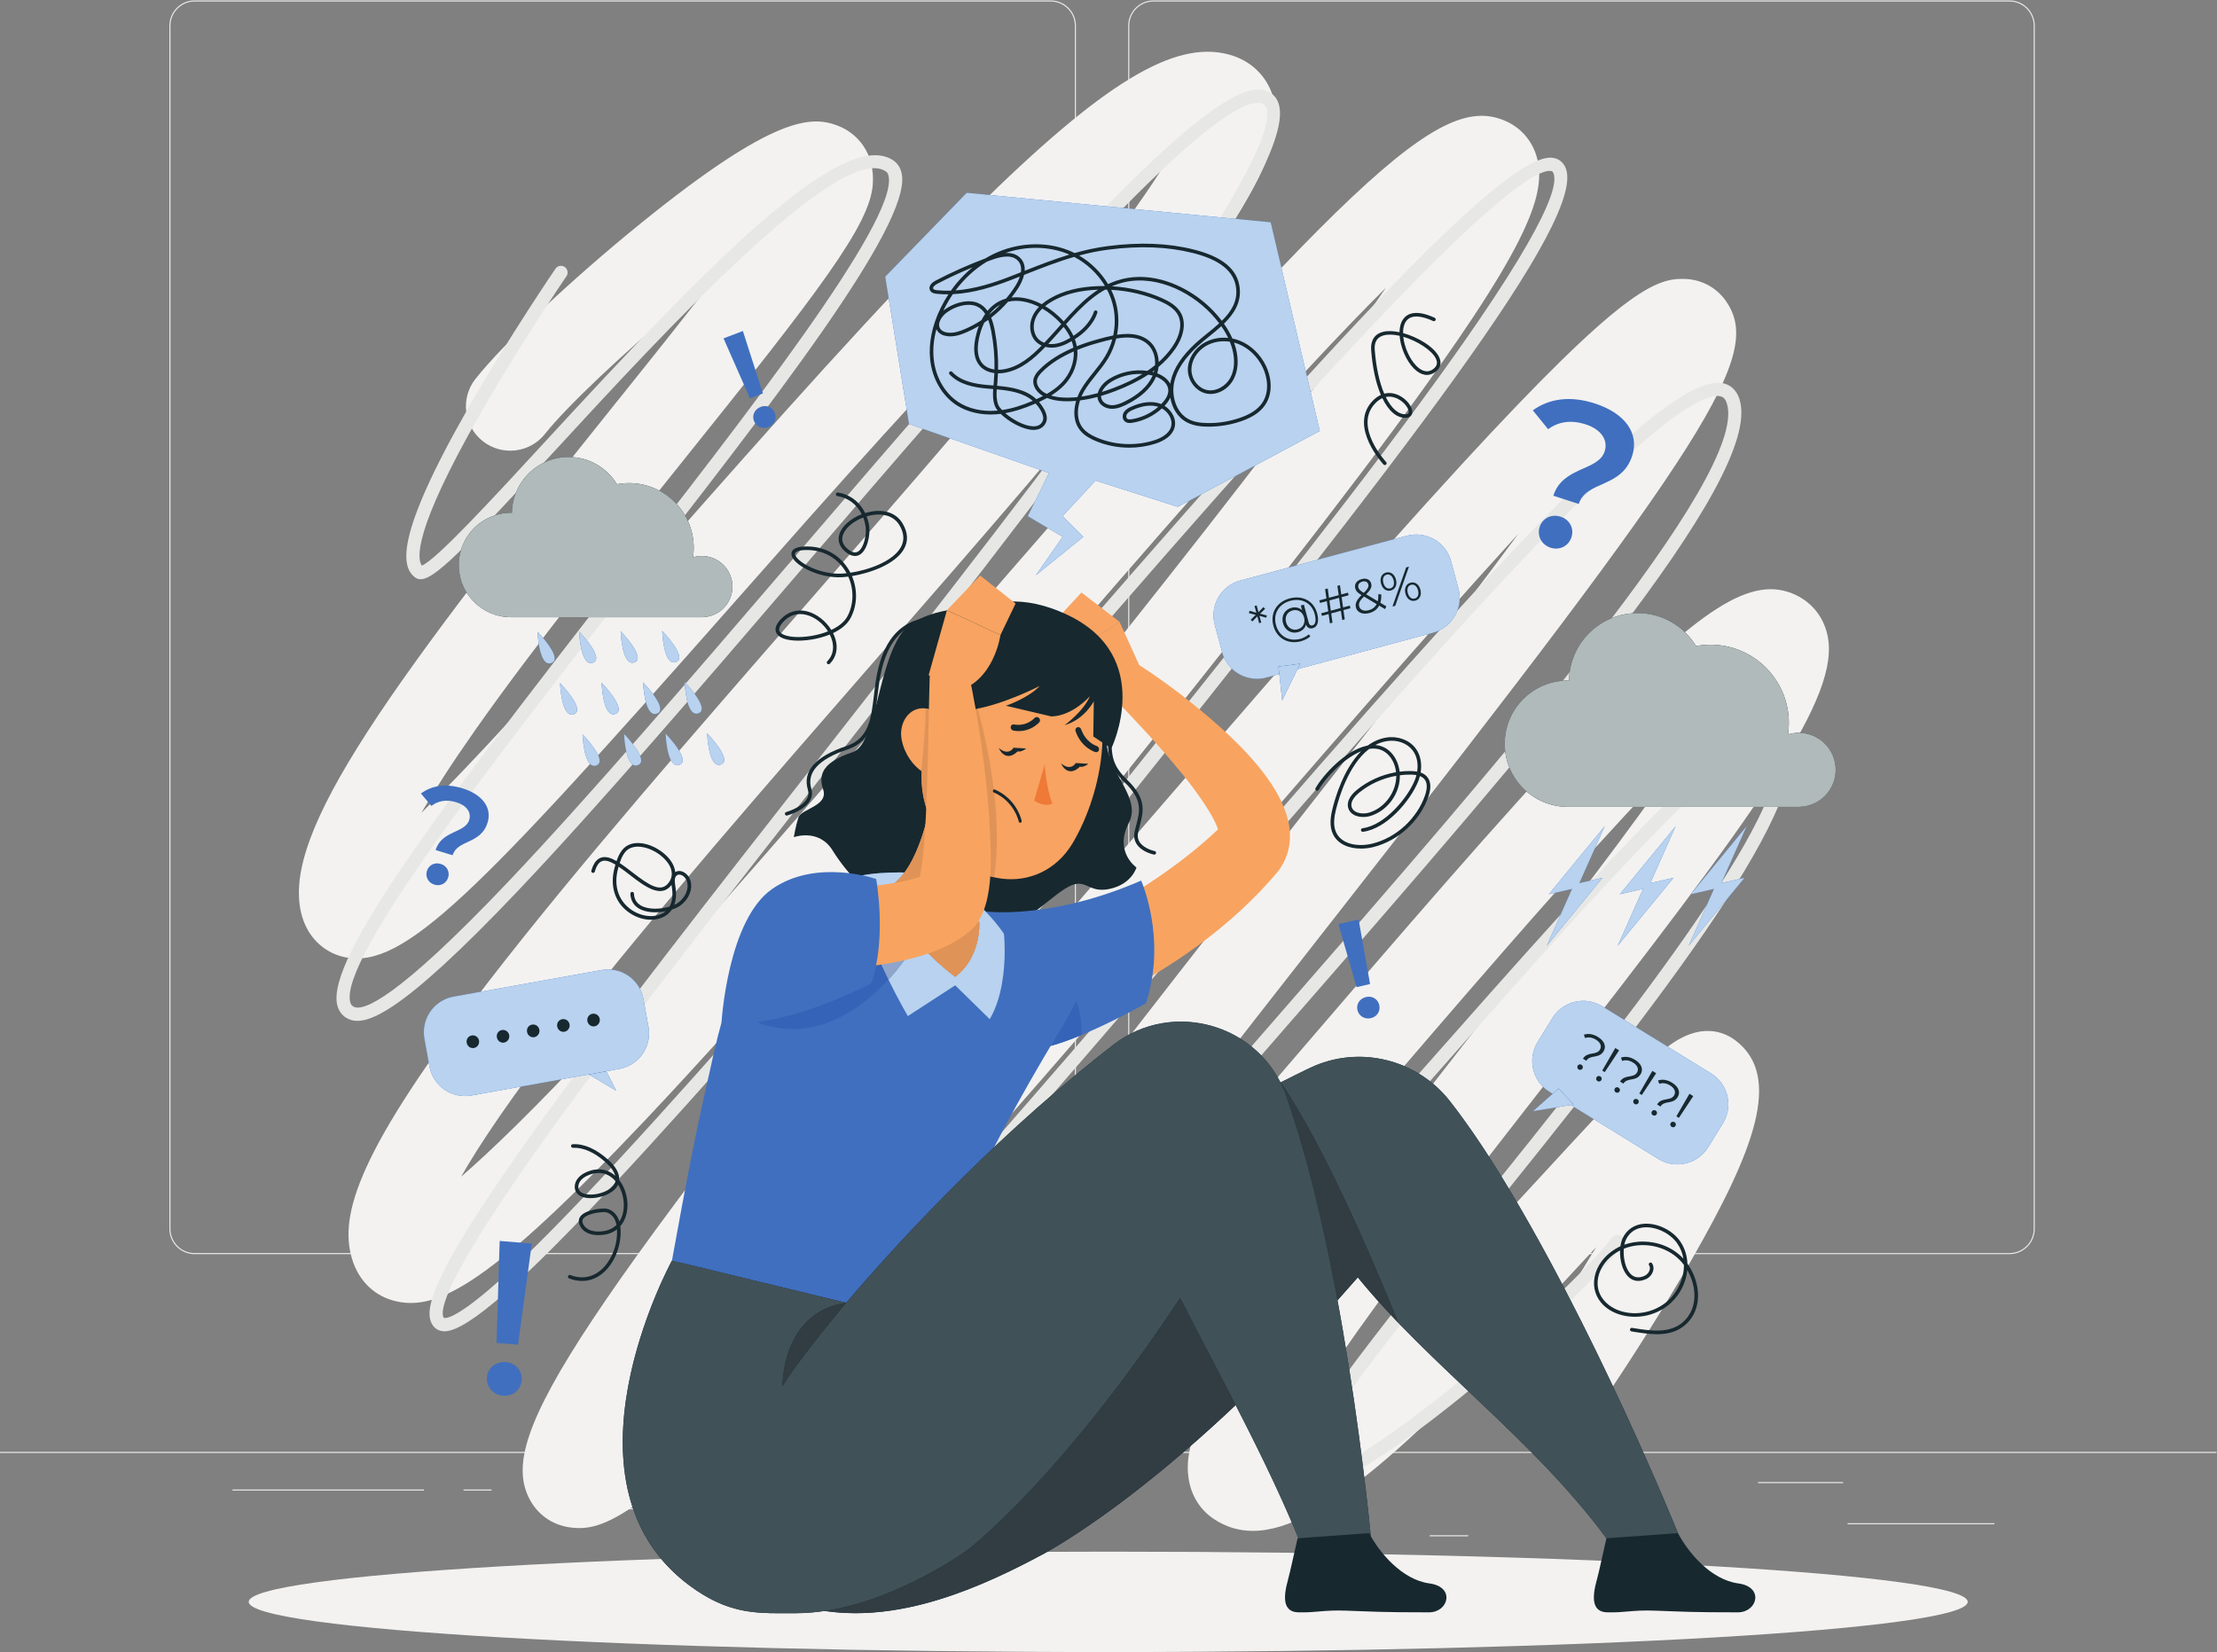 <?xml version="1.0" encoding="UTF-8" standalone="no"?>
<!-- Created with Inkscape (http://www.inkscape.org/) -->

<svg
   version="1.1"
   id="svg2"
   xml:space="preserve"
   width="666.667"
   height="496.813"
   viewBox="0 0 666.667 496.813"
   sodipodi:docname="not-found.svg"
   inkscape:version="1.1.2 (0a00cf5339, 2022-02-04)"
   xmlns:inkscape="http://www.inkscape.org/namespaces/inkscape"
   xmlns:sodipodi="http://sodipodi.sourceforge.net/DTD/sodipodi-0.dtd"
   xmlns="http://www.w3.org/2000/svg"
   xmlns:svg="http://www.w3.org/2000/svg"><rect x="0" y="0" width="666.667" height="496.813" fill="#808080" stroke="none"/><defs
     id="defs6" /><sodipodi:namedview
     id="namedview4"
     pagecolor="#ffffff"
     bordercolor="#666666"
     borderopacity="1.0"
     inkscape:pageshadow="2"
     inkscape:pageopacity="0.0"
     inkscape:pagecheckerboard="0"
     showgrid="false"
     inkscape:zoom="1.5740319"
     inkscape:cx="333.2207"
     inkscape:cy="248.08901"
     inkscape:window-width="1846"
     inkscape:window-height="1016"
     inkscape:window-x="0"
     inkscape:window-y="0"
     inkscape:window-maximized="1"
     inkscape:current-layer="g8" /><g
     id="g8"
     inkscape:groupmode="layer"
     inkscape:label="ink_ext_XXXXXX"
     transform="matrix(1.333,0,0,-1.333,0,496.813)"><g
       id="g10"
       transform="scale(0.1)"><path
         d="m 0,449.129 h 5000 v 2.5 H 0 Z"
         style="fill:#e7e8e5;fill-opacity:1;fill-rule:nonzero;stroke:none"
         id="path12" /><path
         d="m 4167.79,290.672 h 331.22 v -2.5 h -331.22 v 2.5"
         style="fill:#e7e8e5;fill-opacity:1;fill-rule:nonzero;stroke:none"
         id="path14" /><path
         d="m 3225.27,263.539 h 86.93 v -2.5 h -86.93 v 2.5"
         style="fill:#e7e8e5;fill-opacity:1;fill-rule:nonzero;stroke:none"
         id="path16" /><path
         d="m 3965.86,383.531 h 191.92 v -2.5 h -191.92 v 2.5"
         style="fill:#e7e8e5;fill-opacity:1;fill-rule:nonzero;stroke:none"
         id="path18" /><path
         d="m 524.59,366.73 h 431.933 v -2.5 H 524.59 v 2.5"
         style="fill:#e7e8e5;fill-opacity:1;fill-rule:nonzero;stroke:none"
         id="path20" /><path
         d="m 1045.56,366.73 h 63.33 v -2.5 h -63.33 v 2.5"
         style="fill:#e7e8e5;fill-opacity:1;fill-rule:nonzero;stroke:none"
         id="path22" /><path
         d="m 1314.71,322.012 h 936.758 v 2.5 H 1314.71 Z"
         style="fill:#e7e8e5;fill-opacity:1;fill-rule:nonzero;stroke:none"
         id="path24" /><path
         d="m 439.152,3723.59 c -30.097,0 -54.582,-24.48 -54.582,-54.57 V 954.699 c 0,-30.097 24.485,-54.578 54.582,-54.578 H 2370.14 c 30.09,0 54.57,24.481 54.57,54.578 V 3669.02 c 0,30.09 -24.48,54.57 -54.57,54.57 H 439.152 M 2370.14,897.621 H 439.152 c -31.476,0 -57.082,25.598 -57.082,57.078 V 3669.02 c 0,31.46 25.606,57.07 57.082,57.07 H 2370.14 c 31.46,0 57.07,-25.61 57.07,-57.07 V 954.699 c 0,-31.48 -25.61,-57.078 -57.07,-57.078"
         style="fill:#e7e8e5;fill-opacity:1;fill-rule:nonzero;stroke:none"
         id="path26" /><path
         d="m 2602.12,3723.59 c -30.09,0 -54.57,-24.48 -54.57,-54.57 V 954.699 c 0,-30.097 24.48,-54.578 54.57,-54.578 H 4533.1 c 30.1,0 54.59,24.481 54.59,54.578 V 3669.02 c 0,30.09 -24.49,54.57 -54.59,54.57 H 2602.12 M 4533.1,897.621 H 2602.12 c -31.47,0 -57.07,25.598 -57.07,57.078 V 3669.02 c 0,31.46 25.6,57.07 57.07,57.07 H 4533.1 c 31.48,0 57.09,-25.61 57.09,-57.07 V 954.699 c 0,-31.48 -25.61,-57.078 -57.09,-57.078"
         style="fill:#e7e8e5;fill-opacity:1;fill-rule:nonzero;stroke:none"
         id="path28" /><path
         d="m 1378.91,409.57 h 0.01 -0.01 m 582.75,-283.269 c -38.67,0 -73.75,15.019 -99.04,42.469 -70.22,76.242 -24.42,190.91 29.65,293.031 47.54,89.801 123.23,207.648 231.37,360.281 197,278.038 471.85,628.988 737.64,968.368 209.31,267.25 407.6,520.44 564.26,732.69 -4.32,-4.73 -8.68,-9.5 -13.1,-14.34 -206.95,-226.79 -456.21,-515.61 -720.1,-821.38 -292.6,-339.05 -595.18,-689.639 -837.16,-950.721 -405.96,-437.98 -494.82,-465.308 -568.8,-455.59 -41.4,5.461 -75.57,30.192 -93.77,67.86 -68.76,142.371 100.73,397.191 1066.75,1603.901 249.03,311.08 506.53,632.74 697.87,889.25 71.33,95.63 126.56,173.13 169.33,235.88 -48.57,-48.16 -107.07,-108.59 -177.42,-184.41 C 2744.45,2673 2490.98,2378.7 2245.84,2094.09 1971.2,1775.21 1687.2,1445.47 1458.28,1203 1106.43,830.32 988.852,770.641 894.973,790.98 c -49.332,10.668 -86.203,46.09 -101.164,97.18 -28.688,97.969 12.921,241.82 309.201,625.46 196.02,253.81 463.11,560.18 721.4,856.46 224.24,257.22 436.05,500.19 597.25,702.96 113.08,142.24 176.52,234.4 212.03,293.59 -61.9,-41.4 -161.32,-121.85 -317.25,-277.88 -204.16,-204.28 -437.71,-468.9 -663.56,-724.81 -580.67,-657.91 -742.31,-822.17 -873.232,-796.72 -44.168,8.55 -79.812,39.88 -95.351,83.78 -61.09,172.62 154.961,481.92 695.363,1155.15 76.8,95.67 162.26,202.15 233.77,295.17 -22.4,-17.54 -46.56,-36.98 -72.53,-58.48 -130.32,-107.94 -264.12,-234.5 -311.22,-294.4 -34.14,-43.41 -97,-50.93 -140.42,-16.8 -43.42,34.15 -50.93,97.01 -16.79,140.43 61.83,78.63 219.41,226.87 374.69,352.49 301.11,243.59 384.19,241.57 443.48,218.64 41.27,-15.95 83.51,-59.08 78.27,-132.25 -6.52,-90.95 -117.57,-236.69 -433.27,-629.99 -155.49,-193.7 -331.72,-413.25 -463.1,-600.22 -54.01,-76.87 -93.395,-138.45 -122.087,-187.55 27.516,26.83 59.537,59.15 96.767,98.09 130.53,136.57 288.48,315.53 455.7,505 237.43,269.02 482.94,547.19 697.31,758.97 287.72,284.22 448,382.01 571.72,348.87 49,-13.15 85.31,-47.6 99.61,-94.52 25.97,-85.19 -9.04,-198.39 -264.83,-524.89 -166.92,-213.07 -392.62,-471.96 -631.57,-746.06 -248.21,-284.71 -504.87,-579.12 -695.51,-823.63 -126.25,-161.92 -198.36,-270.54 -239.44,-342.62 65.9,57.01 164.57,151.73 311.16,308.97 218.61,234.47 485.16,543.95 742.94,843.24 958.98,1113.44 1154,1297.1 1304.08,1228.53 35.24,-16.1 60.7,-47.39 69.85,-85.84 19.88,-83.58 -25.59,-204.98 -322.28,-606.49 -196.55,-265.97 -467.97,-605.03 -730.47,-932.93 -254.45,-317.84 -517.55,-646.5 -713.94,-910.29 -62.8,-84.34 -113.42,-155.012 -154.22,-214.168 54.83,55.719 120.84,125.137 200.27,211.629 232.58,253.289 517.65,583.599 793.33,903.049 280.22,324.68 544.9,631.37 760.02,865.07 359.22,390.22 434.68,417.94 502.25,414.52 36.54,-1.86 69.32,-19.84 89.95,-49.33 85,-121.56 -29.4,-302.28 -874.4,-1381.22 C 2775.99,1357.18 2524.98,1036.66 2335.29,774.16 2231.25,630.18 2162.15,526.02 2116.3,450.852 c 50.37,47.328 115.34,112.418 198.83,201.898 181.78,194.781 401.95,451.36 614.86,699.51 224.06,261.13 455.76,531.15 638.82,724.18 266.2,280.69 383.48,355.58 482.65,308.07 36.19,-17.32 61.28,-48.76 70.63,-88.53 32.71,-138.94 -149.63,-389.95 -640.34,-1019.58 -149.16,-191.39 -303.39,-389.291 -418.06,-550.63 -55.72,-78.399 -94.59,-137.86 -121.71,-182.731 37.67,29.051 86.28,70.402 148.34,129.242 129.04,122.321 269.54,274.84 393.5,409.399 79.75,86.57 148.63,161.35 202.52,215.12 31.23,31.15 54.81,52.66 74.2,67.69 75.33,58.38 129.37,34.44 154.88,14.99 106.53,-81.28 41.09,-249.21 -99.03,-493.808 -92.61,-161.68 -194.96,-311.703 -199.27,-318 -31.16,-45.602 -93.37,-57.293 -138.98,-26.133 -45.59,31.172 -57.29,93.391 -26.13,138.992 0.77,1.129 73.1,107.16 148.78,232.989 -384.82,-416.559 -614.4,-640.141 -774.5,-640.161 -31.96,-0.007 -61.12,8.903 -88.23,26.961 -30.34,20.219 -50.39,51.989 -56.45,89.461 -11.37,70.211 18.35,166.098 201.36,426.809 119.29,169.922 282.85,379.79 441.03,582.76 149.15,191.36 303.38,389.24 418.03,550.57 16.29,22.91 31.15,44.23 44.68,64.02 -34.7,-35.01 -74.65,-76.62 -120.6,-126.1 -171.01,-184.12 -381.13,-429 -584.33,-665.82 C 2858.7,962.039 2628.04,693.211 2438.81,492.238 2153.75,189.469 2045.9,127.75 1964.3,126.32 l -2.64,-0.019"
         style="fill:#f3f2f1;fill-opacity:1;fill-rule:nonzero;stroke:none"
         id="path30" /><path
         d="m 2074.09,211.449 c -8.53,-0.008 -16.51,0.973 -23.99,2.973 -20.65,5.547 -34.6,18.41 -40.33,37.207 -38.3,125.66 306.59,533.519 879.16,1190.291 494.48,567.21 1054.93,1210.09 1006.92,1374.05 -3.83,13.09 -10.09,16.01 -15.11,17.1 -37.14,8.06 -146.25,-51.15 -455.38,-378.58 C 3198.24,2213.93 2915.11,1885.2 2641.3,1567.29 2374.85,1257.93 2099.34,938.039 1883.97,709.879 1562.3,369.121 1477.51,342.109 1436.96,360.621 c -11.57,5.289 -19.35,15.039 -22.48,28.199 -29.42,123.66 371.93,636.58 1036.42,1466.64 272,339.76 553.25,691.09 754.5,965 273.36,372.06 313.19,486.51 298.46,517 -1.23,2.56 -2.51,3.5 -5.24,3.86 -32.72,4.14 -140.63,-65.02 -469.43,-419.75 C 2788.59,2661.99 2486.7,2312.18 2194.75,1973.89 1524.1,1196.8 1108.12,723.648 1002.85,723.602 l -1.7,0.046 c -10.455,0.532 -18.962,5.082 -24.611,13.161 -22.379,32 -9.176,108.761 236.851,450.771 165.53,230.12 393.48,521.19 634.83,829.34 264.96,338.31 538.94,688.15 734.34,963.94 279.56,394.57 289.33,488.2 270.26,508.9 -2.21,2.39 -6.16,5.67 -15.07,5.38 -128.4,-2.26 -608.57,-561.86 -1032.21,-1055.59 -223.39,-260.35 -454.38,-529.56 -635.99,-721.04 -272.366,-287.19 -347.109,-307.7 -384.284,-289.91 -12.692,6.08 -21.2,16.92 -24.59,31.34 -24.621,104.59 231.336,443.21 624.634,947.85 298.31,382.76 636.41,816.58 619.59,920.5 -1.24,7.71 -4.42,10.62 -6.7,12.14 -102.88,68.43 -504.49,-367.54 -744.5,-628.07 -236.12,-256.32 -289.454,-309.26 -317.54,-287.81 -29.488,22.5 -49.008,86.78 121.24,383.98 90.94,158.76 194.65,310.76 195.68,312.28 4.67,6.84 13.99,8.59 20.85,3.91 6.84,-4.67 8.59,-14.01 3.92,-20.84 -1.03,-1.52 -104.14,-152.65 -194.5,-310.39 -151.67,-264.81 -142.725,-327.64 -131.655,-342.37 32.348,12.8 158.155,149.36 279.945,281.57 360.58,391.42 668.38,709.22 783.19,632.7 10.6,-7.06 17.41,-18.23 19.69,-32.3 18.91,-116.84 -294.12,-518.5 -625.55,-943.74 -301.04,-386.28 -642.267,-824.09 -619.099,-922.53 1.336,-5.66 3.828,-9 8.348,-11.16 20.734,-9.88 93.726,13.73 349.561,283.49 181.1,190.95 411.84,459.87 634.99,719.93 469.3,546.95 912.58,1063.56 1054.46,1066.06 15.29,0.45 28.34,-4.93 37.66,-15.05 91.16,-98.98 -318.14,-637.13 -1003.05,-1511.67 -241.15,-307.9 -468.92,-598.73 -634.1,-828.35 C 996.301,834.422 991.836,767.281 1001.12,754 c 0.89,-0.539 20.37,-9.488 122.96,82.012 66.73,59.5 155.66,149.476 271.87,275.078 216.71,234.24 488.42,549.08 776.08,882.4 726.9,842.26 1212.46,1392.81 1330.51,1377.57 12.68,-1.67 22.74,-8.97 28.33,-20.55 54.51,-112.86 -362.79,-647.19 -1056.55,-1513.8 C 1978.03,1216.76 1415.52,514.09 1443.67,395.762 c 1.22,-5.153 3.49,-6.821 5.76,-7.864 23.36,-10.597 107.95,19.723 412.72,342.582 214.9,227.661 490.19,547.28 756.41,856.39 679.73,789.19 1135.22,1304.5 1268.52,1275.52 12.88,-2.78 29.85,-11.64 37.56,-37.99 C 3977.27,2644.68 3459.6,2050.88 2911.54,1422.21 2464.51,909.422 2002.25,379.18 2038.47,260.371 c 1.82,-5.961 5.67,-13.281 19.4,-16.961 166.64,-44.629 713.58,574.949 1153.03,1072.86 431.4,488.8 700.49,787.39 793.3,769.52 10.4,-2.02 24.3,-8.64 31.4,-28.69 55.15,-155.85 -336.22,-643.42 -681.52,-1073.588 -207.62,-258.653 -403.72,-502.953 -408.25,-566.231 -1.03,-14.429 3.54,-16.191 5.04,-16.781 75.17,-28.988 559.67,373.93 686.29,534.961 5.12,6.519 14.55,7.66 21.07,2.519 6.51,-5.121 7.64,-14.55 2.52,-21.058 -102.03,-129.75 -613.19,-585.863 -720.7,-544.402 -10,3.871 -26.42,15.101 -24.14,46.91 4.95,69.101 160.84,266.5 414.77,582.86 306.48,381.8 726.21,904.7 676.63,1044.8 -2.51,7.11 -5.72,8.64 -8.82,9.24 -23.51,4.63 -90.04,-29.32 -272.83,-216.89 C 3587.77,1697.95 3415.64,1502.91 3233.39,1296.42 2762.32,762.68 2275.83,211.5 2074.09,211.449"
         style="fill:#e7e8e5;fill-opacity:1;fill-rule:nonzero;stroke:none"
         id="path32" /><path
         d="M 4438.89,113.238 C 4438.89,50.699 3570.82,0 2500,0 1429.18,0 561.109,50.699 561.109,113.238 c 0,62.532 868.071,113.231 1938.891,113.231 1070.82,0 1938.89,-50.699 1938.89,-113.231"
         style="fill:#f3f2f1;fill-opacity:1;fill-rule:nonzero;stroke:none"
         id="path34" /><path
         d="m 4141.01,1990.23 c 0,46.11 -37.38,83.5 -83.5,83.5 -8.33,0 -16.37,-1.26 -23.97,-3.54 1.22,8.37 1.87,16.93 1.87,25.64 0,97.65 -79.16,176.81 -176.81,176.81 -11.13,0 -22,-1.08 -32.56,-3.05 -27.18,44.48 -76.03,74.26 -131.97,74.26 -84.65,0 -153.33,-68.02 -154.59,-152.38 l -2.57,0.13 c -78.66,0 -142.43,-63.77 -142.43,-142.43 0,-78.66 63.77,-142.43 142.43,-142.43 h 523.06 l -0.11,0.12 c 45.02,1.25 81.15,38.05 81.15,83.37"
         style="fill:#17282f;fill-opacity:1;fill-rule:nonzero;stroke:none"
         id="path36" /><path
         d="m 4059.97,1906.74 h -523.06 c -35.57,0 -68.1,13.04 -93.06,34.6 -16.96,14.65 -30.42,33.23 -38.98,54.32 -4.64,11.44 -7.83,23.6 -9.36,36.28 -0.68,5.65 -1.03,11.4 -1.03,17.23 0,78.66 63.77,142.43 142.43,142.43 l 2.57,-0.13 c 1.26,84.36 69.94,152.38 154.59,152.38 55.94,0 104.79,-29.78 131.97,-74.26 10.56,1.97 21.43,3.05 32.56,3.05 97.65,0 176.81,-79.16 176.81,-176.81 0,-8.71 -0.65,-17.27 -1.87,-25.64 v 0 0 c 7.6,2.28 15.64,3.54 23.97,3.54 46.12,0 83.5,-37.39 83.5,-83.5 0,-45.32 -36.13,-82.12 -81.15,-83.37 v 0 0 l 0.11,-0.12"
         style="fill:#b1baba;fill-opacity:1;fill-rule:nonzero;stroke:none"
         id="path38" /><path
         d="m 3615.16,1746.71 -52.37,-12.02 57.21,128.49 -126,-153.54 52.37,12.02 -57.21,-128.49 126,153.54"
         style="fill:#406fbf;fill-opacity:1;fill-rule:nonzero;stroke:none"
         id="path40" /><path
         d="m 3775.26,1746.71 -52.37,-12.02 57.21,128.49 -126,-153.54 52.37,12.02 -57.21,-128.49 126,153.54"
         style="fill:#406fbf;fill-opacity:1;fill-rule:nonzero;stroke:none"
         id="path42" /><path
         d="m 3935.36,1746.71 -52.37,-12.02 57.22,128.49 -126.01,-153.54 52.37,12.02 -57.21,-128.49 126,153.54"
         style="fill:#406fbf;fill-opacity:1;fill-rule:nonzero;stroke:none"
         id="path44" /><path
         d="m 3489.16,1593.17 57.21,128.49 -52.37,-12.02 126,153.54 -57.21,-128.49 52.37,12.02 -126,-153.54"
         style="fill:#b8d2ef;fill-opacity:1;fill-rule:nonzero;stroke:none"
         id="path46" /><path
         d="m 3649.26,1593.17 57.21,128.49 -52.37,-12.02 126,153.54 -57.21,-128.49 52.37,12.02 -126,-153.54"
         style="fill:#b8d2ef;fill-opacity:1;fill-rule:nonzero;stroke:none"
         id="path48" /><path
         d="m 3809.36,1593.17 57.21,128.49 -52.37,-12.02 126.01,153.54 -57.22,-128.49 52.37,12.02 -126,-153.54"
         style="fill:#b8d2ef;fill-opacity:1;fill-rule:nonzero;stroke:none"
         id="path50" /><path
         d="m 1652.29,2403.61 c 0,38.13 -30.91,69.04 -69.04,69.04 -6.89,0 -13.54,-1.04 -19.82,-2.92 1.01,6.92 1.55,14 1.55,21.2 0,80.74 -65.46,146.2 -146.2,146.2 -9.21,0 -18.2,-0.89 -26.93,-2.52 -22.48,36.78 -62.87,61.41 -109.12,61.41 -70.01,0 -126.79,-56.25 -127.83,-126.01 l -2.13,0.11 c -65.05,0 -117.77,-52.73 -117.77,-117.77 0,-65.05 52.72,-117.78 117.77,-117.78 h 432.52 l -0.09,0.1 c 37.22,1.04 67.09,31.47 67.09,68.94"
         style="fill:#17282f;fill-opacity:1;fill-rule:nonzero;stroke:none"
         id="path52" /><path
         d="m 1585.29,2334.57 h -432.52 c -42.2,0 -79.22,22.2 -100.01,55.56 -11.26,18.05 -17.76,39.37 -17.76,62.22 0,65.04 52.72,117.77 117.77,117.77 l 2.13,-0.11 c 1.04,69.76 57.82,126.01 127.83,126.01 46.25,0 86.64,-24.63 109.12,-61.41 8.73,1.63 17.72,2.52 26.93,2.52 80.74,0 146.2,-65.46 146.2,-146.2 0,-7.2 -0.54,-14.28 -1.55,-21.2 v 0 0 c 6.28,1.88 12.93,2.92 19.82,2.92 38.13,0 69.04,-30.91 69.04,-69.04 0,-37.47 -29.87,-67.9 -67.09,-68.94 v 0 0 l 0.09,-0.1"
         style="fill:#b1baba;fill-opacity:1;fill-rule:nonzero;stroke:none"
         id="path54" /><path
         d="m 1524.69,2233.34 c 28.24,9.76 -30.94,70.5 -30.94,70.5 0,0 2.71,-80.27 30.94,-70.5"
         style="fill:#406fbf;fill-opacity:1;fill-rule:nonzero;stroke:none"
         id="path56" /><path
         d="m 1544.47,2188.29 c 0,0 2.71,-80.28 30.94,-70.51 28.24,9.77 -30.94,70.51 -30.94,70.51"
         style="fill:#406fbf;fill-opacity:1;fill-rule:nonzero;stroke:none"
         id="path58" /><path
         d="m 1595.19,2072.74 c 0,0 2.71,-80.28 30.95,-70.51 28.23,9.76 -30.95,70.51 -30.95,70.51"
         style="fill:#406fbf;fill-opacity:1;fill-rule:nonzero;stroke:none"
         id="path60" /><path
         d="m 1431,2232.62 c 28.23,9.76 -30.95,70.51 -30.95,70.51 0,0 2.71,-80.28 30.95,-70.51"
         style="fill:#406fbf;fill-opacity:1;fill-rule:nonzero;stroke:none"
         id="path62" /><path
         d="m 1450.77,2187.57 c 0,0 2.72,-80.28 30.95,-70.51 28.23,9.77 -30.95,70.51 -30.95,70.51"
         style="fill:#406fbf;fill-opacity:1;fill-rule:nonzero;stroke:none"
         id="path64" /><path
         d="m 1501.49,2072.02 c 0,0 2.72,-80.28 30.95,-70.51 28.23,9.76 -30.95,70.51 -30.95,70.51"
         style="fill:#406fbf;fill-opacity:1;fill-rule:nonzero;stroke:none"
         id="path66" /><path
         d="m 1337.3,2231.9 c 28.23,9.77 -30.95,70.51 -30.95,70.51 0,0 2.72,-80.28 30.95,-70.51"
         style="fill:#406fbf;fill-opacity:1;fill-rule:nonzero;stroke:none"
         id="path68" /><path
         d="m 1357.07,2186.85 c 0,0 2.72,-80.28 30.95,-70.51 28.23,9.77 -30.95,70.51 -30.95,70.51"
         style="fill:#406fbf;fill-opacity:1;fill-rule:nonzero;stroke:none"
         id="path70" /><path
         d="m 1407.79,2071.3 c 0,0 2.72,-80.28 30.95,-70.51 28.23,9.77 -30.95,70.51 -30.95,70.51"
         style="fill:#406fbf;fill-opacity:1;fill-rule:nonzero;stroke:none"
         id="path72" /><path
         d="m 1212.65,2301.69 c 0,0 2.72,-80.28 30.95,-70.51 28.23,9.77 -30.95,70.51 -30.95,70.51"
         style="fill:#406fbf;fill-opacity:1;fill-rule:nonzero;stroke:none"
         id="path74" /><path
         d="m 1263.37,2186.13 c 0,0 2.72,-80.27 30.95,-70.51 28.23,9.77 -30.95,70.51 -30.95,70.51"
         style="fill:#406fbf;fill-opacity:1;fill-rule:nonzero;stroke:none"
         id="path76" /><path
         d="m 1314.09,2070.58 c 0,0 2.72,-80.28 30.95,-70.51 28.23,9.77 -30.95,70.51 -30.95,70.51"
         style="fill:#406fbf;fill-opacity:1;fill-rule:nonzero;stroke:none"
         id="path78" /><path
         d="m 1520.08,2232.51 c -23.9,0 -26.33,71.2 -26.33,71.33 v 0 c 0,0 38.6,-39.61 38.58,-60 -0.01,-4.86 -2.2,-8.63 -7.64,-10.5 -1.62,-0.56 -3.15,-0.83 -4.61,-0.83"
         style="fill:#b8d2ef;fill-opacity:1;fill-rule:nonzero;stroke:none"
         id="path80" /><path
         d="m 1570.8,2116.96 c -9.94,0 -16.17,12.33 -20.06,26.74 -3.83,14.25 -5.38,30.53 -5.96,38.92 -0.24,3.51 -0.31,5.65 -0.31,5.67 v 0 c 0,0 38.6,-39.62 38.58,-60.01 -0.01,-4.85 -2.2,-8.62 -7.64,-10.5 -1.62,-0.56 -3.15,-0.82 -4.61,-0.82"
         style="fill:#b8d2ef;fill-opacity:1;fill-rule:nonzero;stroke:none"
         id="path82" /><path
         d="m 1621.53,2001.4 c -23.9,0 -26.34,71.2 -26.34,71.33 0,0.01 0,0.01 0,0.01 0,0 38.6,-39.62 38.58,-60.01 -0.01,-4.86 -2.2,-8.63 -7.63,-10.5 -1.62,-0.56 -3.16,-0.83 -4.61,-0.83"
         style="fill:#b8d2ef;fill-opacity:1;fill-rule:nonzero;stroke:none"
         id="path84" /><path
         d="m 1426.39,2231.79 c -23.9,0 -26.34,71.2 -26.34,71.34 v 0 c 0,0 38.6,-39.62 38.58,-60.01 -0.01,-4.86 -2.2,-8.63 -7.63,-10.5 -1.62,-0.56 -3.16,-0.83 -4.61,-0.83"
         style="fill:#b8d2ef;fill-opacity:1;fill-rule:nonzero;stroke:none"
         id="path86" /><path
         d="m 1477.11,2116.24 c -9.98,0 -16.22,12.41 -20.1,26.89 -5.41,20.18 -6.24,44.36 -6.24,44.44 v 0 c 0,0 38.6,-39.62 38.58,-60.01 0,-4.85 -2.2,-8.62 -7.63,-10.5 -1.62,-0.56 -3.16,-0.82 -4.61,-0.82"
         style="fill:#b8d2ef;fill-opacity:1;fill-rule:nonzero;stroke:none"
         id="path88" /><path
         d="m 1527.83,2000.68 c -23.9,0.01 -26.34,71.2 -26.34,71.34 v 0 c 0,0 38.6,-39.62 38.58,-60.01 0,-4.86 -2.2,-8.62 -7.63,-10.5 -1.62,-0.56 -3.16,-0.83 -4.61,-0.83"
         style="fill:#b8d2ef;fill-opacity:1;fill-rule:nonzero;stroke:none"
         id="path90" /><path
         d="m 1332.69,2231.07 c -11.29,0 -17.79,15.88 -21.5,32.65 -4.16,18.74 -4.84,38.61 -4.84,38.69 v 0 c 0,0 38.6,-39.62 38.58,-60.01 0,-4.86 -2.2,-8.62 -7.63,-10.5 -1.62,-0.56 -3.16,-0.83 -4.61,-0.83"
         style="fill:#b8d2ef;fill-opacity:1;fill-rule:nonzero;stroke:none"
         id="path92" /><path
         d="m 1383.41,2115.52 c -23.9,0 -26.33,71.19 -26.34,71.33 v 0 c 0,0 38.6,-39.62 38.58,-60 0,-4.86 -2.2,-8.63 -7.63,-10.51 -1.62,-0.56 -3.16,-0.82 -4.61,-0.82"
         style="fill:#b8d2ef;fill-opacity:1;fill-rule:nonzero;stroke:none"
         id="path94" /><path
         d="m 1434.13,1999.96 c -2.57,0 -4.9,0.83 -6.99,2.3 -6.91,4.84 -11.38,16.68 -14.26,29.21 -4.38,19.07 -5.09,39.75 -5.09,39.83 v 0 c 0,0 38.6,-39.62 38.58,-60.01 0,-4.86 -2.2,-8.62 -7.63,-10.5 -1.62,-0.56 -3.15,-0.83 -4.61,-0.83"
         style="fill:#b8d2ef;fill-opacity:1;fill-rule:nonzero;stroke:none"
         id="path96" /><path
         d="m 1238.99,2230.35 c -13.96,0.01 -20.6,24.3 -23.7,44.54 -2.21,14.4 -2.64,26.74 -2.64,26.8 v 0 c 0,0 38.6,-39.62 38.58,-60.01 0,-4.86 -2.2,-8.62 -7.63,-10.5 -1.62,-0.56 -3.15,-0.83 -4.61,-0.83"
         style="fill:#b8d2ef;fill-opacity:1;fill-rule:nonzero;stroke:none"
         id="path98" /><path
         d="m 1289.71,2114.8 c -23.9,0 -26.33,71.19 -26.34,71.33 v 0 c 0,0 38.6,-39.61 38.58,-60 0,-4.86 -2.2,-8.63 -7.63,-10.51 -1.62,-0.56 -3.15,-0.82 -4.61,-0.82"
         style="fill:#b8d2ef;fill-opacity:1;fill-rule:nonzero;stroke:none"
         id="path100" /><path
         d="m 1340.43,1999.24 c -3.53,0.01 -6.6,1.56 -9.26,4.22 -15.31,15.29 -17.07,67 -17.08,67.12 v 0 c 0,0 38.6,-39.62 38.58,-60.01 0,-4.86 -2.2,-8.62 -7.63,-10.5 -1.62,-0.56 -3.15,-0.83 -4.61,-0.83"
         style="fill:#b8d2ef;fill-opacity:1;fill-rule:nonzero;stroke:none"
         id="path102" /><path
         d="m 3473.26,2538.32 c 6.3,19.42 26.18,29.93 47.41,23.04 20.76,-6.74 30.68,-26.91 24.39,-46.33 -6.3,-19.42 -26.33,-30.39 -47.1,-23.65 -21.22,6.88 -31,27.52 -24.7,46.94 z m 146.65,170.51 c 8.2,25.28 -7.9,49.47 -42.67,60.75 -33.41,10.85 -61.9,6.12 -84.88,-10.88 l -34.57,42.65 c 36.42,26.11 83.8,33.7 140.24,15.38 66.37,-21.53 100.81,-66.14 83.96,-118.06 -23.88,-73.6 -103.29,-55.32 -120.58,-108.6 l -57.34,18.6 c 21.68,66.82 101.19,55 115.84,100.16"
         style="fill:#406fbf;fill-opacity:1;fill-rule:nonzero;stroke:none"
         id="path104" /><path
         d="m 963.035,1762.11 c 3.957,12.99 17.055,20.22 31.25,15.9 13.885,-4.24 20.735,-17.54 16.775,-30.53 -3.96,-12.99 -17.142,-20.52 -31.04,-16.29 -14.192,4.33 -20.938,17.93 -16.985,30.92 z m 95.475,115.14 c 5.15,16.91 -5.84,32.8 -29.1,39.88 -22.35,6.82 -41.23,3.33 -56.308,-8.25 l -23.497,27.95 c 23.903,17.8 55.315,23.41 93.065,11.91 44.4,-13.52 67.82,-42.78 57.24,-77.51 -14.99,-49.22 -68.01,-38.02 -78.87,-73.65 l -38.352,11.68 c 13.613,44.69 66.622,37.79 75.822,67.99"
         style="fill:#406fbf;fill-opacity:1;fill-rule:nonzero;stroke:none"
         id="path106" /><path
         d="m 1700.82,2777.32 c -4.83,12.68 1.38,26.54 15.24,31.82 13.57,5.17 27.13,-1.15 31.97,-13.84 4.83,-12.68 -0.97,-26.71 -14.54,-31.89 -13.87,-5.28 -27.84,1.22 -32.67,13.91 z m -68.64,186.34 43.66,16.64 45.23,-140.87 -29.19,-11.13 -59.7,135.36"
         style="fill:#406fbf;fill-opacity:1;fill-rule:nonzero;stroke:none"
         id="path108" /><path
         d="m 1127.21,927.449 72.47,-5.957 -31.1,-228.16 -48.47,3.977 z M 1098.44,619.73 c 1.74,21.051 19.75,36.329 42.77,34.442 22.53,-1.863 37.32,-19.832 35.58,-40.891 -1.73,-21.051 -19.3,-36.859 -41.82,-35.011 -23.02,1.902 -38.26,20.402 -36.53,41.46"
         style="fill:#406fbf;fill-opacity:1;fill-rule:nonzero;stroke:none"
         id="path110" /><path
         d="m 3062.22,1448.25 c -3.08,13.23 4.94,26.12 19.39,29.48 14.14,3.3 26.72,-4.79 29.81,-18.01 3.08,-13.23 -4.57,-26.35 -18.71,-29.65 -14.45,-3.36 -27.41,4.96 -30.49,18.18 z m -42.91,193.91 45.51,10.6 25.84,-145.69 -30.44,-7.09 -40.91,142.18"
         style="fill:#406fbf;fill-opacity:1;fill-rule:nonzero;stroke:none"
         id="path112" /><path
         d="m 3165.6,2967.32 c 2.51,-23.69 14.47,-50.72 29.8,-66.03 8.93,-8.93 22.61,-17.46 37.01,-7.41 9.07,6.33 11.34,14.07 6.93,23.66 -8.69,18.9 -41.77,40.39 -73.74,49.78 z m -39.47,-135.99 c 12.27,-25.04 28.17,-39.64 45.04,-38.84 5.77,0.17 6.35,2.74 6.56,3.7 1.49,6.71 -7.54,22.56 -24.57,31.15 -6.25,3.16 -15.95,6.36 -27.03,3.99 z m -2.17,-153.47 c -1.08,0 -2.15,0.43 -2.95,1.28 -0.78,0.82 -77.09,83.24 -27.05,140.72 6.47,7.43 13.6,12.87 21.11,16.26 -11.1,25.97 -18.86,60.56 -21.92,101.16 -1.63,21.62 7.81,36.2 26.6,41.06 10.39,2.7 23.52,2.12 37.39,-0.83 0.17,11.24 2.63,21.42 7.99,29.12 8.71,12.53 28.16,23.32 71.29,3.5 2.03,-0.94 2.92,-3.34 1.98,-5.37 -0.92,-2.03 -3.33,-2.94 -5.36,-1.99 -21.01,9.65 -48.67,17.36 -61.27,-0.76 -4.72,-6.79 -6.75,-16.08 -6.66,-26.43 34.41,-9.33 71.1,-31.85 81.58,-54.65 6.06,-13.17 2.63,-25.13 -9.65,-33.69 -14.83,-10.33 -31.65,-7.38 -47.36,8.32 -17.17,17.15 -30.29,47.39 -32.28,73.9 -13.03,2.97 -25.5,3.65 -35.63,1.04 -14.97,-3.87 -21.89,-14.84 -20.54,-32.62 2.99,-39.77 10.68,-73.89 21.47,-99.06 11.05,2.87 22.69,1.52 34.11,-4.25 18.08,-9.12 31.55,-27.89 28.82,-40.14 -0.64,-2.91 -3.33,-9.71 -14.22,-10.04 -20.85,-0.7 -39.09,15.66 -53,44.4 -5.97,-2.68 -12.18,-7.17 -18.35,-14.25 -45.24,-51.97 26.12,-129.08 26.85,-129.86 1.53,-1.63 1.45,-4.19 -0.18,-5.72 -0.78,-0.73 -1.77,-1.1 -2.77,-1.1"
         style="fill:#17282f;fill-opacity:1;fill-rule:nonzero;stroke:none"
         id="path114" /><path
         d="m 3102.41,2046.25 c 10.11,-0.68 19.28,-3.95 27.44,-9.78 15,-10.74 25.08,-29.32 27.49,-50.32 8.33,1.05 16.69,1.56 25.08,1.44 5.32,-0.06 10.14,-0.5 14.47,-1.3 2.49,15.99 0.6,33.72 -10.12,47.85 -12.32,16.22 -34.9,24.51 -57.49,21.04 -9.65,-1.47 -18.59,-4.57 -26.87,-8.93 z m 47.38,-69.42 c -30.6,-5.36 -60.04,-18.62 -83.91,-38.2 -7.81,-6.4 -20.37,-19.08 -16.75,-32.02 1.29,-4.62 4.31,-8.25 9,-10.8 8.03,-4.37 20.67,-5.07 31.45,-1.72 34.6,10.76 60.35,46.56 60.21,82.74 z m -61.12,60.63 c -46.56,-35.31 -68.49,-110.65 -75,-137.33 -3.82,-15.65 -7.16,-35.69 0.89,-51.95 13.63,-27.53 52.15,-31.8 82.16,-24.15 53.48,13.66 99.73,56.18 117.82,108.32 5.63,16.23 5.34,28.46 -0.86,36.38 -2.52,3.23 -6.04,5.71 -10.6,7.48 -1.15,-4.57 -2.6,-8.91 -4.24,-12.92 -17.62,-42.92 -70.59,-105.99 -124.22,-112.79 -2.17,-0.27 -4.23,1.28 -4.52,3.51 -0.28,2.21 1.29,4.23 3.51,4.52 49.91,6.32 101.29,67.77 117.74,107.83 1.53,3.72 2.87,7.76 3.93,12 -3.82,0.7 -8.13,1.08 -12.96,1.14 -8.13,0.08 -16.32,-0.39 -24.44,-1.44 0.8,-40.59 -27.01,-79.6 -65.9,-91.7 -12.94,-4.01 -27.74,-3.11 -37.73,2.34 -6.58,3.59 -11.05,9.02 -12.93,15.74 -3.59,12.87 3.31,27.24 19.42,40.45 25.18,20.66 56.28,34.57 88.59,40.07 -2.1,18.86 -10.98,35.46 -24.2,44.92 -10.22,7.32 -22.49,9.85 -36.46,7.58 z m -18.48,-224.87 c -25.87,0 -51.53,9.06 -62.89,32 -9.21,18.6 -5.64,40.48 -1.49,57.45 6.05,24.85 25.09,90.39 64.71,130.14 -38.89,-15.84 -79.82,-59.1 -95.74,-87.12 -1.11,-1.94 -3.57,-2.63 -5.52,-1.51 -1.95,1.1 -2.62,3.57 -1.52,5.51 15.9,27.98 66.07,84.73 115.41,95.58 l 2.35,0.48 c 12.45,9.13 26.58,15.63 42.56,18.06 25.48,3.87 51.07,-5.59 65.15,-24.15 12.42,-16.36 14.49,-36.71 11.54,-54.81 6.55,-2.3 11.62,-5.79 15.31,-10.5 8,-10.22 8.72,-25.04 2.13,-44.03 -18.96,-54.64 -67.42,-99.19 -123.46,-113.51 -9.05,-2.3 -18.81,-3.59 -28.54,-3.59"
         style="fill:#17282f;fill-opacity:1;fill-rule:nonzero;stroke:none"
         id="path116" /><path
         d="m 1947.29,2559.53 c -22.43,-8.53 -41.07,-24.05 -46.04,-40.09 -3.46,-11.13 0.02,-21.34 10.34,-30.36 9.11,-7.95 17.01,-10.2 23.49,-6.64 14.03,7.68 20.24,39.33 17.57,56.92 -1.08,7.12 -2.89,13.88 -5.36,20.17 z m -127.91,-73.39 c -19.63,0 -24.28,-4.72 -25.27,-6.29 -1.08,-1.71 -0.84,-4.04 0.7,-6.94 8.32,-15.58 49.45,-38.95 94.97,-40.13 5.72,-0.13 12.54,0.2 20.06,1.03 l -0.74,1.33 c -17.31,30.61 -47.51,49.13 -82.88,50.83 -2.46,0.11 -4.74,0.17 -6.84,0.17 z m -14.41,-144.44 c -11.45,0 -24.69,-3.8 -37.01,-16.5 -5.91,-6.1 -12.4,-14.8 -9.74,-21.67 2.82,-7.28 15.66,-12.33 34.34,-13.49 21.46,-1.31 50.6,2.76 75.27,12.63 -11.31,17.89 -29.6,32.28 -48.87,37.21 -4.15,1.06 -8.89,1.82 -13.99,1.82 z m 64.19,-113.24 c -1.03,0 -2.06,0.39 -2.85,1.18 -1.59,1.57 -1.6,4.13 -0.02,5.72 15.33,15.45 14.35,33.9 10.83,46.65 -1.27,4.6 -3.04,9.12 -5.23,13.5 -26.63,-10.86 -57.77,-14.93 -79.83,-13.55 -22.58,1.41 -37.28,8.03 -41.39,18.64 -3.38,8.73 0.49,18.9 11.48,30.24 16.01,16.5 36.89,22.48 58.81,16.88 21.55,-5.51 41.97,-21.74 54.35,-41.82 15.99,7.5 29.36,17.65 36.32,30.59 14.5,26.96 15.07,60.51 2,89.69 -9.07,-1.17 -17.3,-1.69 -24.06,-1.49 -45.38,1.17 -91.22,24.41 -101.9,44.41 -3.76,7.04 -2.3,12.08 -0.4,15.07 4.79,7.58 18.05,10.9 39.34,9.88 38.2,-1.83 70.84,-21.85 89.54,-54.92 0.78,-1.39 1.53,-2.78 2.25,-4.19 40.27,6.08 94.56,24.82 113.25,56.58 9.04,15.36 8.25,32.27 -2.36,50.26 -14.74,24.91 -42.22,25.66 -57.29,23.89 -5.74,-0.67 -11.46,-1.88 -17.02,-3.54 2.6,-6.74 4.53,-13.96 5.68,-21.56 3.04,-20.08 -3.89,-55.48 -21.68,-65.23 -6.73,-3.69 -17.86,-5.34 -32.72,7.65 -16.13,14.09 -15.83,28.91 -12.75,38.85 5.72,18.43 25.87,35.7 50.46,45.13 -11.13,22.05 -30.87,37.24 -54.91,40.89 -2.2,0.34 -3.73,2.4 -3.39,4.62 0.34,2.2 2.35,3.66 4.61,3.39 27.09,-4.12 49.25,-21.33 61.43,-46.24 6.29,1.92 12.79,3.31 19.34,4.08 29.37,3.46 52.55,-6.42 65.21,-27.82 12.22,-20.71 13.02,-40.39 2.37,-58.48 -19.56,-33.23 -74.79,-53.13 -116.7,-60.02 13.14,-30.95 12.17,-66.22 -3.17,-94.74 -7.88,-14.63 -22.38,-25.79 -39.48,-33.89 2.37,-4.73 4.27,-9.63 5.65,-14.59 5.78,-20.95 1.2,-40.31 -12.9,-54.51 -0.79,-0.8 -1.83,-1.2 -2.87,-1.2"
         style="fill:#17282f;fill-opacity:1;fill-rule:nonzero;stroke:none"
         id="path118" /><path
         d="m 1350.51,1080.79 c -8.27,0 -16.98,-2.05 -25.89,-6.17 -5.23,-2.43 -17.64,-9.39 -19.71,-21.53 -2.35,-13.75 8.4,-18.61 17.83,-20.25 24.97,-4.29 61.98,9.49 65.63,29.6 -1.21,1.42 -2.48,2.78 -3.8,4.05 -9.75,9.5 -21.39,14.3 -34.06,14.3 z m 12.79,-88.251 -0.16,-0.008 c -16.24,-0.121 -42.82,-5.359 -48.36,-16.23 -2.08,-4.082 -1.03,-8.949 3.2,-14.871 5.39,-7.532 15.77,-12.16 28.48,-12.7 18.41,-0.742 33.69,4.391 44.29,14.801 -0.81,4.301 -2.1,8.59 -4.11,12.59 -4.12,8.188 -12.91,16.418 -23.34,16.418 z M 1313.05,837.18 c -9.5,0 -19.29,1.871 -29.21,5.66 -2.09,0.789 -3.14,3.14 -2.34,5.23 0.8,2.078 3.14,3.141 5.22,2.328 22.08,-8.41 43.41,-6.378 61.71,5.903 25.17,16.879 42.66,52.211 43.54,87.898 0.07,2.93 0.08,6.121 -0.09,9.442 -11.72,-9.25 -27.27,-13.809 -45.76,-12.993 -15.22,0.641 -27.88,6.5 -34.72,16.071 -6.08,8.5 -7.37,16.332 -3.84,23.261 8.49,16.661 42.95,20.56 55.51,20.66 h 0.23 c 12.21,0 24.19,-8.179 30.57,-20.878 1.38,-2.75 2.47,-5.571 3.32,-8.422 1.77,2.672 3.34,5.551 4.68,8.652 9.65,22.408 5.99,52.868 -7.59,74.398 -10.18,-22.75 -49.02,-33.62 -72.93,-29.53 -17.92,3.13 -27.05,14.19 -24.42,29.59 1.91,11.22 10.77,21.25 24.29,27.51 24.74,11.45 48.25,8.78 66.6,-7.44 -2.47,9.55 -9.65,19.67 -21.46,30.22 -25.53,22.82 -50.44,33.8 -73.94,32.9 -2.22,-0.07 -4.12,1.64 -4.22,3.87 -0.09,2.23 1.64,4.13 3.88,4.21 25.76,1.24 52.52,-10.68 79.67,-34.95 17.62,-15.72 26.03,-31.13 25.07,-45.87 18.64,-23.95 24.28,-60.73 12.48,-88.111 -2.61,-6.059 -5.94,-11.398 -9.93,-15.988 0.77,-5.961 0.82,-11.75 0.69,-16.789 -0.93,-38.203 -19.87,-76.153 -47.12,-94.442 -12.29,-8.242 -25.77,-12.39 -39.89,-12.39"
         style="fill:#17282f;fill-opacity:1;fill-rule:nonzero;stroke:none"
         id="path120" /><path
         d="m 1397.94,1780.05 c 8.95,-5.85 18.28,-13.05 27.79,-20.4 38.13,-29.42 64.43,-47.06 81.98,-24.98 17.36,21.86 2.75,46.36 -16.72,62 -25.42,20.4 -63.51,29.29 -80.75,8.08 -5.67,-6.99 -9.29,-15.35 -12.3,-24.7 z m 134.28,-26.06 c -1.8,0 -3.45,-0.47 -4.91,-1.44 -6.82,-4.47 -5.24,-15.25 -3.72,-25.67 l 0.64,-4.61 c 1.79,-13.91 0.67,-26.26 -3.18,-36.61 1.67,0.76 3.24,1.54 4.67,2.35 18.47,10.42 32.04,35.64 21.96,55.17 -2.54,4.94 -7.53,9.12 -12.42,10.4 -1.06,0.28 -2.07,0.41 -3.04,0.41 z m -136.72,17.93 c -0.39,-1.37 -0.77,-2.77 -1.16,-4.19 -10.06,-36.82 -0.49,-69.82 26.27,-90.54 22.85,-17.7 54.21,-22.08 74.56,-10.44 2.32,1.33 4.46,2.84 6.42,4.53 -19.64,-3.91 -42.83,-3.71 -59.34,5.58 -12.71,7.13 -19.71,18.85 -20.21,33.89 -0.08,2.24 1.67,4.11 3.91,4.18 2.48,-0.07 4.1,-1.67 4.18,-3.9 0.41,-12.23 5.82,-21.35 16.08,-27.11 17.22,-9.69 44.2,-8.11 63.99,-2.22 5.93,10.23 8.04,23.7 6.01,39.53 l -0.63,4.48 c -0.24,1.63 -0.49,3.3 -0.7,5 l -0.84,-1.08 c -23.81,-29.98 -60.71,-1.5 -93.25,23.61 -8.48,6.55 -17.06,13.17 -25.29,18.68 z m 72.96,-119.85 c -17.83,0 -36.95,6.44 -52.81,18.71 -29.48,22.83 -40.09,58.95 -29.12,99.08 0.61,2.24 1.22,4.45 1.85,6.61 -11.43,6.83 -21.85,10.68 -29.86,8.05 -7.33,-2.41 -12.79,-10.19 -16.68,-23.8 -0.62,-2.14 -2.85,-3.34 -5.01,-2.78 -2.15,0.62 -3.39,2.86 -2.78,5.01 4.7,16.39 11.87,25.96 21.95,29.27 10.32,3.38 22.14,-0.45 34.85,-7.79 3.16,9.42 7.04,17.95 13.1,25.42 20.65,25.41 63.05,16.47 92.1,-6.87 16.52,-13.26 25.8,-28.59 27.21,-43.41 4.11,2.53 8.94,3.19 14.06,1.84 7.08,-1.87 13.97,-7.56 17.56,-14.51 12.37,-23.97 -3.04,-53.45 -25.19,-65.94 -3.88,-2.19 -8.69,-4.25 -14.1,-6.03 -4.15,-6.22 -9.64,-11.34 -16.4,-15.2 -9,-5.16 -19.61,-7.66 -30.73,-7.66"
         style="fill:#17282f;fill-opacity:1;fill-rule:nonzero;stroke:none"
         id="path122" /><path
         d="m 3705.99,926.059 c 33.32,0 66.83,-12.758 89.85,-36.86 l 1.71,-1.82 c -2.02,12.312 -6.69,24.359 -14.51,35.391 -15.79,22.269 -47.77,37.472 -74.33,35.3 -12.93,-1.05 -30.47,-6.609 -40.58,-27.211 -1.66,-3.39 -2.93,-7.418 -3.82,-11.859 13.3,4.742 27.48,7.059 41.68,7.059 z m -51.33,-20.008 c -2.21,-1.129 -4.38,-2.34 -6.51,-3.629 -22.83,-13.82 -38.47,-34.762 -42.92,-57.453 -7.64,-39.02 19.98,-66.16 50.75,-75.739 37.24,-11.609 79.72,-1.89 108.24,24.719 20.75,19.352 34.75,49.27 34.52,79.281 -2.72,3.649 -5.64,7.122 -8.75,10.391 -31.68,33.149 -84.63,43.309 -126.92,26.258 -1.6,-20.18 3.45,-44.738 15.32,-56.899 8.39,-8.601 19.12,-9.968 31.88,-4.07 5.24,2.418 9.63,7.59 11.18,13.149 0.76,2.742 1.15,6.75 -1.31,10.363 -1.26,1.859 -0.77,4.367 1.08,5.629 1.85,1.25 4.37,0.758 5.62,-1.082 3.28,-4.821 4.13,-10.879 2.41,-17.078 -2.19,-7.879 -8.16,-14.911 -15.59,-18.332 -20.19,-9.329 -33.47,-2.008 -41.06,5.761 -12.97,13.282 -18.75,37.418 -17.94,58.731 z m 83.17,-189.012 c -17.98,0 -36.41,2.93 -53.84,5.723 l -3.54,0.558 c -2.2,0.34 -3.71,2.418 -3.36,4.629 0.35,2.211 2.41,3.762 4.63,3.36 l 3.54,-0.559 c 38.96,-6.211 83.11,-13.238 113.39,15.461 15.01,14.23 23.22,33.488 23.77,55.699 0.5,20.121 -5.46,41.531 -16.21,60.012 -2.5,-26.942 -14.98,-53.84 -36.46,-73.891 -30.61,-28.562 -76.21,-38.98 -116.18,-26.531 -41.12,12.809 -63.74,46.98 -56.29,85.031 4.89,24.918 21.9,47.821 46.68,62.828 3.72,2.243 7.56,4.27 11.5,6.051 0.99,7.16 2.8,13.711 5.41,19.02 9.18,18.742 25.95,30 47.19,31.711 29.71,2.379 63.99,-13.871 81.58,-38.68 10.67,-15.051 16.22,-32.879 16.95,-51.27 15.61,-21.781 24.55,-49.07 23.93,-74.492 -0.6,-24.39 -9.7,-45.609 -26.3,-61.367 -19,-18.012 -42.29,-23.293 -66.39,-23.293"
         style="fill:#17282f;fill-opacity:1;fill-rule:nonzero;stroke:none"
         id="path124" /><path
         d="m 3741.13,1112.27 -245.92,151.76 c -38.33,23.65 -50.22,73.89 -26.57,112.22 l 33.39,54.1 c 23.65,38.33 73.89,50.22 112.22,26.57 l 245.91,-151.75 c 38.33,-23.65 50.22,-73.89 26.57,-112.22 l -33.38,-54.11 c -23.66,-38.32 -73.9,-50.22 -112.22,-26.57"
         style="fill:#406fbf;fill-opacity:1;fill-rule:nonzero;stroke:none"
         id="path126" /><path
         d="m 3783.87,1100.11 c -14.61,0 -29.4,3.93 -42.74,12.16 l -197.51,121.88 6.14,1.01 -33.63,36.25 -13.49,-11.97 -7.43,4.59 c -5.3,3.26 -10.09,7.04 -14.35,11.22 -15.86,15.56 -24.4,36.75 -24.38,58.32 0.01,14.59 3.94,29.35 12.16,42.68 l 33.39,54.1 c 15.41,24.98 42.13,38.73 69.47,38.73 14.61,0 29.4,-3.92 42.75,-12.16 l 245.91,-151.75 c 25,-15.43 38.76,-42.17 38.73,-69.54 -0.01,-14.59 -3.93,-29.35 -12.16,-42.68 l -33.38,-54.11 c -15.42,-24.97 -42.13,-38.73 -69.48,-38.73"
         style="fill:#b8d2ef;fill-opacity:1;fill-rule:nonzero;stroke:none"
         id="path128" /><path
         d="m 3609.18,1358.84 c 4.54,7.35 1.67,16.16 -8.74,22.59 -8.68,5.35 -16.76,6.4 -24.59,3.76 l -2.9,7.43 c 9.68,3.33 20.54,1.98 31.97,-5.07 14.29,-8.82 19.25,-21.34 12.52,-32.26 -10.77,-17.45 -29.95,-6.74 -38.96,-21.34 l -7.56,4.67 c 10.39,16.84 30.01,6.85 38.26,20.22 z m -50.05,-35.92 c 1.82,2.97 5.56,3.76 8.52,1.94 3.06,-1.89 4.02,-5.58 2.19,-8.55 -1.76,-2.85 -5.62,-3.85 -8.68,-1.96 -2.96,1.82 -3.8,5.72 -2.03,8.57"
         style="fill:#17282f;fill-opacity:1;fill-rule:nonzero;stroke:none"
         id="path130" /><path
         d="m 3643.86,1362.66 8.58,-5.29 -32.39,-49.07 -5.62,3.47 z m -42.24,-65.96 c 1.82,2.97 5.55,3.77 8.62,1.87 3.06,-1.89 3.91,-5.51 2.09,-8.48 -1.76,-2.85 -5.52,-3.92 -8.59,-2.02 -3.05,1.88 -3.89,5.78 -2.12,8.63"
         style="fill:#17282f;fill-opacity:1;fill-rule:nonzero;stroke:none"
         id="path132" /><path
         d="m 3692.82,1307.23 c 4.54,7.34 1.67,16.17 -8.74,22.58 -8.68,5.37 -16.77,6.41 -24.6,3.77 l -2.89,7.43 c 9.67,3.33 20.53,1.98 31.96,-5.07 14.3,-8.82 19.26,-21.33 12.52,-32.26 -10.77,-17.45 -29.95,-6.74 -38.96,-21.34 l -7.55,4.67 c 10.39,16.84 30,6.84 38.26,20.22 z m -50.06,-35.92 c 1.82,2.97 5.56,3.77 8.52,1.94 3.06,-1.89 4.02,-5.58 2.2,-8.55 -1.77,-2.85 -5.63,-3.85 -8.69,-1.97 -2.96,1.83 -3.79,5.73 -2.03,8.58"
         style="fill:#17282f;fill-opacity:1;fill-rule:nonzero;stroke:none"
         id="path134" /><path
         d="m 3727.5,1311.05 8.57,-5.29 -32.39,-49.06 -5.61,3.46 z m -42.25,-65.95 c 1.82,2.96 5.56,3.76 8.62,1.86 3.06,-1.88 3.92,-5.52 2.09,-8.48 -1.76,-2.86 -5.52,-3.92 -8.58,-2.03 -3.06,1.89 -3.89,5.8 -2.13,8.65"
         style="fill:#17282f;fill-opacity:1;fill-rule:nonzero;stroke:none"
         id="path136" /><path
         d="m 3776.46,1255.61 c 4.54,7.36 1.66,16.17 -8.75,22.59 -8.67,5.35 -16.76,6.41 -24.6,3.77 l -2.89,7.42 c 9.68,3.33 20.54,1.99 31.97,-5.07 14.29,-8.81 19.26,-21.33 12.52,-32.25 -10.78,-17.45 -29.96,-6.74 -38.96,-21.34 l -7.55,4.67 c 10.39,16.84 30.01,6.85 38.26,20.21 z m -50.06,-35.91 c 1.83,2.97 5.56,3.76 8.52,1.94 3.06,-1.89 4.02,-5.59 2.19,-8.55 -1.76,-2.86 -5.62,-3.85 -8.68,-1.97 -2.96,1.83 -3.8,5.73 -2.03,8.58"
         style="fill:#17282f;fill-opacity:1;fill-rule:nonzero;stroke:none"
         id="path138" /><path
         d="m 3811.14,1259.43 8.57,-5.29 -32.39,-49.06 -5.62,3.46 z m -42.25,-65.95 c 1.82,2.96 5.56,3.77 8.62,1.87 3.06,-1.89 3.92,-5.52 2.09,-8.49 -1.76,-2.85 -5.52,-3.91 -8.58,-2.02 -3.07,1.89 -3.9,5.78 -2.13,8.64"
         style="fill:#17282f;fill-opacity:1;fill-rule:nonzero;stroke:none"
         id="path140" /><path
         d="m 3549.76,1235.16 -91.34,-14.92 57.71,51.17 33.63,-36.25"
         style="fill:#406fbf;fill-opacity:1;fill-rule:nonzero;stroke:none"
         id="path142" /><path
         d="m 3458.42,1220.24 57.71,51.17 33.63,-36.25 -6.14,-1.01 -32.1,-5.24 -53.1,-8.67"
         style="fill:#b8d2ef;fill-opacity:1;fill-rule:nonzero;stroke:none"
         id="path144" /><path
         d="M 3232.41,2299.44 2856.7,2198.49 c -43.49,-11.69 -88.22,14.09 -99.91,57.59 l -16.5,61.4 c -11.69,43.49 14.1,88.23 57.59,99.91 l 375.71,100.95 c 43.49,11.69 88.23,-14.1 99.91,-57.59 l 16.5,-61.4 c 11.69,-43.49 -14.1,-88.23 -57.59,-99.91"
         style="fill:#406fbf;fill-opacity:1;fill-rule:nonzero;stroke:none"
         id="path146" /><path
         d="m 2835.49,2195.67 c -21.37,0 -41.66,8.46 -56.67,22.96 -7.37,7.13 -13.47,15.71 -17.8,25.46 -1.67,3.79 -3.08,7.74 -4.2,11.86 -0.01,0.04 -0.02,0.09 -0.03,0.13 l -16.5,61.4 c -1.89,7.05 -2.8,14.13 -2.81,21.1 -0.05,36.03 23.96,69.02 60.4,78.81 l 375.71,100.95 c 7.09,1.91 14.21,2.82 21.21,2.82 35.99,0 68.92,-24 78.7,-60.41 l 16.5,-61.4 c 1.9,-7.05 2.8,-14.13 2.81,-21.1 0.02,-10.02 -1.83,-19.8 -5.29,-28.92 -7.2,-18.98 -21.39,-35.07 -40.31,-44.34 -4.66,-2.29 -9.6,-4.16 -14.8,-5.55 l -305.32,-82.04 6.02,12.28 -49.03,-6.44 1.84,-16.9 -11.73,-3.15 -17.49,-4.7 c -7.08,-1.91 -14.21,-2.82 -21.21,-2.82"
         style="fill:#b8d2ef;fill-opacity:1;fill-rule:nonzero;stroke:none"
         id="path148" /><path
         d="m 2842.61,2342.53 15.22,-3.9 -1.24,-5.13 -15.42,4.19 4.07,-15.12 -4.9,-1.32 -3.95,15.16 -11.24,-11.36 -3.76,3.79 11.32,11.03 -15.32,3.88 1.32,5.27 15.44,-4.31 -4.18,15.1 4.91,1.32 4.07,-15.13 11.19,11.46 3.68,-3.92 -11.21,-11.01"
         style="fill:#17282f;fill-opacity:1;fill-rule:nonzero;stroke:none"
         id="path150" /><path
         d="m 2941.78,2334.11 c -3.46,12.89 -14.43,18.85 -25.94,15.76 -11.82,-3.18 -18.08,-13.88 -14.64,-26.67 3.42,-12.78 14.27,-19.12 26.1,-15.94 11.5,3.09 17.98,13.85 14.48,26.85 z m 29.52,9.19 c 4.87,-18.12 1.02,-30.57 -9.96,-33.52 -6.92,-1.86 -12.75,1.14 -15.17,8.37 -2.27,-8.49 -8.8,-14.81 -18.18,-17.33 -15.13,-4.06 -29.51,4.4 -33.84,20.49 -4.28,15.98 3.94,30.42 19.08,34.48 9.16,2.46 17.81,0.45 24.1,-5.52 l -2.89,10.76 6.92,1.87 10.85,-40.38 c 1.6,-5.97 5.16,-7.3 8.78,-6.33 6.6,1.78 8.66,11.13 4.8,25.51 -6.73,25.04 -29.2,36.83 -54.99,29.9 -26.1,-7.02 -39.19,-29.27 -32.41,-54.52 6.79,-25.25 29.11,-38.21 55,-31.26 6.4,1.72 13.88,5.33 19.2,10.19 l 3.21,-4.74 c -5.5,-5.02 -13.8,-8.97 -20.94,-10.89 -29.3,-7.87 -54.74,6.89 -62.33,35.12 -7.61,28.34 7.4,53.63 36.81,61.53 28.88,7.75 54.45,-5.82 61.96,-33.73"
         style="fill:#17282f;fill-opacity:1;fill-rule:nonzero;stroke:none"
         id="path152" /><path
         d="m 3020.79,2378.3 -21.83,-5.86 3.13,-23.15 21.95,5.89 z m 5.77,1.55 3.23,-23.12 15.13,4.06 1.57,-5.85 -15.87,-4.27 2.99,-20.9 -5.75,-1.55 -2.99,20.91 -21.85,-5.87 2.89,-20.94 -5.75,-1.54 -2.99,20.9 -15.13,-4.06 -1.58,5.85 15.88,4.27 -3.24,23.12 -15.24,-4.09 -1.58,5.86 15.99,4.29 -2.99,20.9 5.86,1.58 2.88,-20.93 21.95,5.89 -2.99,20.9 5.75,1.55 3,-20.9 15.02,4.04 1.57,-5.86 -15.76,-4.24"
         style="fill:#17282f;fill-opacity:1;fill-rule:nonzero;stroke:none"
         id="path154" /><path
         d="m 3105.53,2364.16 -28.7,17.09 c -10.1,-10.03 -12.46,-15.69 -10.68,-22.3 2.17,-8.09 10.85,-11.47 21.61,-8.58 8.09,2.18 14.17,6.78 17.77,13.79 z m -41.26,37.48 c 1.18,-4.37 3.61,-7.03 12.29,-12.12 9.1,9.06 11.61,13.74 10.18,19.06 -1.49,5.54 -6.43,8.22 -13.36,6.35 -7.46,-2 -10.71,-7.33 -9.11,-13.29 z m 60.16,-48.73 -13.2,7.88 c -4.48,-8.4 -12.09,-14.1 -22.21,-16.82 -14.6,-3.93 -27.1,0.95 -30.13,12.24 -2.38,8.84 0.99,16.72 12.51,28.27 -9.25,5.5 -12.59,9.41 -14.13,15.16 -2.55,9.48 3.09,17.85 14.59,20.94 10.55,2.84 18.86,-0.87 21.35,-10.14 2,-7.46 -1.07,-13.88 -11.32,-24.18 l 26.12,-15.6 c 1.17,4.54 1.59,9.8 1.14,15.74 l 6.69,-0.27 c 0.42,-7.08 -0.27,-13.44 -1.99,-18.92 l 13.6,-8.12 -3.02,-6.18"
         style="fill:#17282f;fill-opacity:1;fill-rule:nonzero;stroke:none"
         id="path156" /><path
         d="m 3198.87,2395.3 c -2.57,9.59 -8.62,14.25 -15.66,12.36 -6.93,-1.86 -9.95,-8.84 -7.36,-18.54 2.61,-9.69 8.74,-14.21 15.67,-12.35 7.03,1.89 9.93,8.94 7.35,18.53 z m -28.34,-7.61 c -3.26,12.15 1.49,22.1 11.4,24.77 10.01,2.69 19,-3.57 22.26,-15.72 3.27,-12.15 -1.37,-22.08 -11.39,-24.77 -9.91,-2.66 -19.01,3.58 -22.27,15.72 z m 1.56,59.25 6.28,1.69 -30.89,-88.26 -6.27,-1.69 z m -28.37,-28.76 c -2.6,9.7 -8.74,14.22 -15.66,12.36 -7.03,-1.89 -9.93,-8.95 -7.35,-18.54 2.57,-9.59 8.62,-14.25 15.65,-12.36 6.92,1.86 9.96,8.85 7.36,18.54 z m -28.34,-7.61 c -3.27,12.14 1.38,22.08 11.39,24.77 9.91,2.66 18.99,-3.48 22.28,-15.72 3.29,-12.26 -1.49,-22.11 -11.4,-24.77 -10.01,-2.69 -19.01,3.57 -22.27,15.72"
         style="fill:#17282f;fill-opacity:1;fill-rule:nonzero;stroke:none"
         id="path158" /><path
         d="m 2933.11,2229.68 -40.71,-83.11 -8.32,76.67 49.03,6.44"
         style="fill:#406fbf;fill-opacity:1;fill-rule:nonzero;stroke:none"
         id="path160" /><path
         d="m 2892.4,2146.57 -6.48,59.77 -1.84,16.9 49.03,6.44 -40.71,-83.11"
         style="fill:#b8d2ef;fill-opacity:1;fill-rule:nonzero;stroke:none"
         id="path162" /><path
         d="m 1996.92,3102.73 183.91,189.34 685.68,-66.52 110.76,-470.8 -320.44,-171.2 -185.48,59.21 -74.26,-80.17 46.82,-46.69 -107.38,-86.86 60.56,86.86 -78.49,46.69 47.56,97.34 -315.59,110.62 -53.65,332.18"
         style="fill:#406fbf;fill-opacity:1;fill-rule:nonzero;stroke:none"
         id="path164" /><path
         d="m 2336.53,2429.04 60.56,86.86 -78.49,46.69 47.56,97.34 -20.5,7.18 -202.35,70.93 -61.82,21.67 -30.56,10.71 -0.36,0.13 -5.29,32.77 -40.48,250.61 -7.88,48.8 183.91,189.34 685.68,-66.52 110.76,-470.8 -145.08,-77.51 -46.6,-24.9 -74.93,-40.03 -53.83,-28.76 -185.48,59.21 -74.26,-80.17 46.82,-46.69 -107.38,-86.86"
         style="fill:#b8d2ef;fill-opacity:1;fill-rule:nonzero;stroke:none"
         id="path166" /><path
         d="m 2271.71,3156.35 c 10.02,0 19.72,-2.42 27.65,-9.21 10.2,-8.76 12.96,-20.01 12.18,-31.01 33.91,13.34 66.86,26.23 100.82,36.57 -1.63,0.71 -3.26,1.39 -4.92,2.05 -42.82,17.07 -93.46,17.37 -139.61,1.48 1.3,0.08 2.59,0.12 3.88,0.12 z m -45.42,-19.62 c -26.97,-16.29 -51.04,-38.41 -70.75,-64.89 44.58,3.29 87.03,17.5 121.19,30.67 8.84,3.41 17.6,6.84 26.3,10.26 1.54,10.12 -0.03,20.57 -8.95,28.22 -14.99,12.85 -39.69,6 -56.97,-0.26 -3.61,-1.32 -7.22,-2.64 -10.82,-4 z m -31.95,-12.62 c -27.24,-11.3 -54.04,-23.79 -80.07,-37.33 -4.67,-2.43 -10.93,-7.39 -9.04,-11.1 1.23,-2.41 5.55,-3.11 8.69,-3.42 10.44,-1.05 20.87,-1.35 31.21,-0.98 14.2,20.06 30.79,37.86 49.21,52.83 z m 97.71,-67.73 c 20.11,0 40.32,-6.44 58.03,-15.7 5.68,4.88 12.24,9.46 19.66,13.71 29.15,16.71 65.48,25.85 107.99,27.17 4.46,0.14 8.9,0.21 13.38,0.15 l 1.28,0.69 c -16.26,27.01 -40.46,50.05 -69.14,65.08 -37.72,-10.93 -74.06,-25.23 -111.67,-40.04 l -1.48,-0.58 c -2.94,-12.6 -9.28,-23.75 -12.54,-28.92 -4.82,-7.64 -10.05,-15.02 -15.67,-22.12 3.37,0.38 6.77,0.56 10.16,0.56 z m -106.63,-9.02 c 7.33,0 14.42,-1.2 20.84,-3.9 9.12,-3.83 16.04,-10.18 21.36,-17.75 7.03,8.54 15.69,16.12 26.37,21.67 5.04,2.62 10.22,4.62 15.47,6.05 7.77,9.11 14.89,18.75 21.25,28.83 2.48,3.93 7.02,11.79 9.98,20.9 -6.97,-2.74 -13.99,-5.48 -21.05,-8.21 -36.41,-14.03 -82.13,-29.23 -130.16,-31.59 -7.48,-10.9 -14.24,-22.47 -20.19,-34.59 l -1.23,-2.56 1.19,0.95 c 14.78,11.44 36.35,20.2 56.17,20.2 z m 46.69,-28.98 0.28,-0.51 c 8.63,6.77 16.83,14.09 24.54,21.91 -10.13,-5.43 -18.28,-12.96 -24.82,-21.4 z m 339.18,83.94 c 64.01,0 126.5,-35.07 166.46,-77.3 6.8,-7.18 12.98,-14.43 18.52,-21.74 20.84,20.52 35.83,43.7 32.21,74.04 -4.55,38.02 -36.84,63.94 -98.72,79.25 -56.41,13.95 -118.34,16.33 -189.36,7.27 -22.84,-2.93 -44.7,-7.52 -66.06,-13.26 26.94,-15.77 49.65,-38.39 65.28,-64.53 6.44,3.07 12.91,5.7 19.39,7.87 17.25,5.78 34.82,8.4 52.28,8.4 z m -213.63,-65.86 c 7.43,-4.4 14.3,-9.24 20.39,-14.22 6.87,-5.61 14.35,-12.44 21.45,-20.35 18.55,20.74 37.95,41.52 60.12,58.98 5.8,4.56 11.65,8.75 17.55,12.57 -40.81,-1.37 -75.6,-10.14 -103.41,-26.07 -5.99,-3.43 -11.36,-7.08 -16.1,-10.91 z m -172.47,2.87 c -17.78,0 -37.43,-8.08 -50.99,-18.58 -10.29,-7.96 -21.07,-24.34 -12.83,-35.83 4.33,-6.02 12.31,-7.81 16.67,-8.34 14.06,-1.69 28.54,3.61 39.59,8.44 12.64,5.54 24.85,12.16 36.44,19.72 2.42,4.78 5.2,9.55 8.38,14.13 -4.74,7.43 -10.99,13.62 -19.32,17.13 -5.5,2.3 -11.61,3.33 -17.94,3.33 z m 166.09,-8.51 c -6.48,-6.31 -11.4,-13.07 -14.71,-20.27 -7.66,-16.65 -5.53,-36.25 5.19,-47.67 3.71,-3.96 8.57,-7.08 14.06,-9.17 4.09,4.33 8.08,8.67 12,12.93 l 2.43,2.65 c 6.9,7.48 13.68,15.1 20.46,22.74 1.12,1.26 2.24,2.52 3.37,3.78 -6.97,7.85 -14.37,14.62 -21.16,20.16 -6.4,5.24 -13.72,10.32 -21.64,14.85 z m 13.42,-79.48 c 2.64,-0.41 5.3,-0.57 8.09,-0.6 14.97,0.17 29.25,6.81 41.79,14.32 -4.05,8.9 -9.37,17.1 -15.24,24.49 -0.86,-0.97 -1.72,-1.93 -2.57,-2.9 -6.82,-7.67 -13.63,-15.34 -20.56,-22.85 l -2.44,-2.64 c -2.97,-3.24 -5.99,-6.52 -9.07,-9.82 z m 59.99,10.46 c 1.92,-5.12 3.43,-10.44 4.44,-15.96 16.04,6.45 31.7,11.45 45.53,15.25 l 1.9,0.53 c 10.66,2.93 22.51,6.21 34.75,8.6 4.39,20.71 4.64,42.32 0.46,63.03 -2.81,13.91 -7.72,27.46 -14.39,40.27 -1.41,0.03 -2.82,0.06 -4.24,0.08 -9.6,-5.33 -19.13,-11.71 -28.51,-19.1 -21.94,-17.27 -41.29,-38.09 -59.83,-58.82 6.38,-7.89 12.21,-16.68 16.7,-26.3 16.31,10.52 37.56,28.52 46.34,54.62 0.71,2.12 3.03,3.23 5.12,2.54 2.12,-0.71 3.27,-3.01 2.55,-5.12 -9.54,-28.37 -32.3,-47.69 -49.7,-58.9 z m 118.58,11.9 c 17.83,0 35.01,-4.01 49.09,-15.69 13.45,-11.14 20.93,-28.91 21.55,-47.82 12.01,10.76 22.27,22.33 30.86,34.79 17.79,25.79 22.52,52.37 12.67,71.1 -8.12,15.46 -25.2,24.58 -39.16,30.8 -34.24,15.25 -72.38,24.17 -111.67,26.27 5.98,-12.26 10.44,-25.13 13.1,-38.29 4.18,-20.74 4.14,-42.31 0.15,-63.13 7.79,1.21 15.66,1.97 23.41,1.97 z m -322.93,25.48 c -6.45,-13.31 -10.09,-26.74 -12.1,-36.59 -5.16,-25.41 -2.29,-44.31 8.54,-56.2 6.37,-7 15.71,-11.43 26.66,-12.96 0.58,28.97 -1.87,57.95 -7.35,86.46 -1.5,7.82 -3.58,16.83 -6.91,25.42 -2.91,-2.11 -5.85,-4.15 -8.84,-6.13 z m 31.19,-106.35 c 4.71,-0.03 9.64,0.38 14.69,1.33 33.36,6.26 60.08,29.02 83.58,53.25 -5.33,2.45 -10.07,5.8 -13.95,9.93 -12.91,13.76 -15.64,37.04 -6.63,56.6 3.41,7.41 8.29,14.38 14.61,20.87 -21.53,10.8 -46.59,16.99 -69.89,11.42 -11.45,-13.16 -24.23,-25.21 -38.05,-35.89 4.03,-9.77 6.45,-20.05 8.15,-28.92 5.61,-29.22 8.11,-58.9 7.49,-88.59 z m 347.99,-4.59 c 1.1,-0.26 2.22,-0.54 3.34,-0.85 0.4,1.35 0.75,2.73 1.07,4.12 -1.45,-1.1 -2.92,-2.19 -4.41,-3.27 z m 11.08,-3.42 c 11.92,-4.65 23.49,-12.44 29.26,-23.5 0.31,1.93 0.66,3.83 1.08,5.7 6.45,28.88 24.87,56.98 56.33,85.89 7.62,7.01 16.08,13.84 25.03,21.08 9.56,7.72 19.2,15.51 28.07,23.67 -5.51,7.32 -11.68,14.59 -18.49,21.79 -49.1,51.88 -133.14,92.64 -210.3,66.8 -4.4,-1.48 -8.8,-3.17 -13.19,-5.09 39.81,-2.28 78.44,-11.41 113.18,-26.89 15.16,-6.75 33.75,-16.76 43.04,-34.42 11.28,-21.45 6.35,-51.15 -13.18,-79.47 -10.32,-14.96 -22.92,-28.68 -37.94,-41.26 -0.52,-4.79 -1.48,-9.59 -2.89,-14.3 z m 150.62,72.29 c -14.82,0 -29.36,-3.73 -41.54,-11.06 -19.4,-11.66 -31.96,-32.3 -31.99,-52.6 -0.05,-21.86 15.43,-42.22 35.23,-46.32 19.37,-4.01 42,7.94 52.66,27.85 9.28,17.36 10.85,40.2 4.4,64.33 -1.5,5.61 -3.38,11.23 -5.65,16.82 -4.36,0.66 -8.75,0.98 -13.11,0.98 z m -190.57,-73.7 c -22.43,0 -44.78,-6.16 -63.98,-17.98 -7.82,-4.81 -16.95,-13.24 -20.92,-22.63 8.6,2.63 17.4,5.65 26.47,9.09 24.64,9.34 46.31,19.75 65.18,31.34 -2.25,0.13 -4.5,0.18 -6.75,0.18 z m -148.31,50.81 c -26.2,-11.47 -52.56,-26.96 -72.52,-47.63 -3.52,-3.64 -7.81,-8.57 -9.81,-14.31 -4.04,-11.53 4.64,-24.16 15.31,-30.67 1.94,-1.18 4,-2.28 6.18,-3.29 11.61,6.72 23.22,14.93 33.16,25.15 18.85,19.38 28.98,45.72 27.68,70.75 z m 95.66,28.98 c -3.79,-15.34 -9.74,-30.14 -17.77,-43.71 -7.92,-13.4 -17.77,-25.65 -27.3,-37.5 -9.68,-12.03 -19.68,-24.47 -27.44,-37.9 -2.1,-3.66 -4.09,-7.61 -5.87,-11.79 11.92,1.72 24.17,4.31 36.88,7.82 2.92,12.52 13.43,24.52 25.92,32.2 25.53,15.72 56.28,22.06 85.93,17.98 6.09,4.14 11.86,8.42 17.3,12.84 1.22,17.86 -3.95,36.62 -18.45,48.65 -18.61,15.41 -44.3,15.65 -69.2,11.41 z m -146.85,-128.54 c 14.27,-4.36 32.16,-5.8 52.75,-4.14 2.17,0.18 4.35,0.39 6.54,0.62 2.31,6.1 5.06,11.83 8.04,16.99 8.06,13.98 18.27,26.67 28.14,38.94 9.35,11.62 19.02,23.63 26.64,36.54 6.99,11.82 12.34,24.62 15.94,37.91 -10.7,-2.25 -21.09,-5.11 -30.49,-7.71 l -1.9,-0.52 c -14.12,-3.89 -30.19,-9.04 -46.58,-15.74 2.37,-28.11 -8.64,-58 -29.77,-79.73 -8.92,-9.17 -19.04,-16.77 -29.31,-23.16 z m -121.9,21.98 c 32.71,-3.01 65.08,-8.11 88.73,-30.28 4.81,2.18 9.84,4.58 14.96,7.25 l -1.84,1.09 c -13.03,7.95 -24.45,23.94 -18.74,40.26 2.52,7.22 7.55,13.01 11.63,17.25 21.39,22.15 49.67,38.51 77.47,50.44 l -0.28,1.63 c -0.82,4.53 -2.01,8.93 -3.52,13.19 -13.26,-7.83 -28.42,-14.64 -44.78,-14.82 -5.04,0.08 -10.03,0.55 -14.71,1.78 -24.97,-26.1 -53.55,-51.3 -90.46,-58.23 -5.62,-1.05 -11.17,-1.54 -16.43,-1.46 -0.27,-6.82 -0.71,-13.65 -1.32,-20.47 l -0.47,-5.09 z m 234.48,-22.89 c -0.02,-2.85 0.57,-5.71 1.94,-8.52 4.23,-8.63 14.92,-12.45 23.31,-12.38 10.17,0.07 19.93,4.27 28.96,8.78 30.16,15.08 50.69,33.76 61.04,55.51 l 1.17,2.6 -2.64,0.65 c -2.41,0.56 -4.83,1.03 -7.27,1.43 -21.25,-14.09 -46.22,-26.53 -75.15,-37.5 -10.77,-4.09 -21.21,-7.61 -31.36,-10.57 z m -235.16,14.82 c -0.86,-12.01 -0.8,-23.98 3.4,-34.75 1.35,-3.44 4.31,-7.55 8.43,-11.91 21.19,3.07 43.62,9.83 69.33,20.82 -21.79,18.47 -51.28,23.07 -81.16,25.84 z m -136.15,135.74 c -6.33,-23.49 -8.39,-46.56 -5.99,-68.23 4.5,-40.65 25.42,-76.7 55.97,-96.43 22.63,-14.61 52.41,-21.43 83.93,-19.25 1.43,0.1 2.86,0.22 4.28,0.35 -2.82,3.54 -4.94,6.96 -6.18,10.14 -4.82,12.33 -4.87,25.41 -3.93,38.38 -1.74,0.15 -3.49,0.3 -5.23,0.44 l -9.48,0.8 c -27.3,2.4 -61.48,8.2 -83.79,31.99 -1.53,1.63 -1.44,4.2 0.19,5.72 1.63,1.53 4.19,1.45 5.72,-0.18 20.42,-21.79 52.73,-27.2 78.58,-29.46 l 9.45,-0.8 c 1.75,-0.15 3.49,-0.29 5.25,-0.44 l 0.24,2.6 0.46,5.05 c 0.6,6.76 1.05,13.54 1.31,20.31 -13.19,1.68 -24.58,7.05 -32.41,15.64 -12.66,13.9 -16.19,35.19 -10.48,63.26 1.55,7.62 4.03,17.26 7.95,27.41 -8.86,-5.21 -18,-9.9 -27.39,-14 -11.99,-5.25 -27.8,-11.04 -43.81,-9.07 -9.81,1.2 -17.71,5.34 -22.26,11.66 -0.96,1.33 -1.75,2.71 -2.38,4.11 z m 482.89,-172.45 c -14.91,0 -29.49,-4.91 -40.46,-9.9 -4.86,-2.2 -9.73,-4.8 -12.39,-8.8 -2.13,-3.18 -2.54,-8.37 0.27,-10.71 2.58,-2.16 7.15,-1.73 10.84,-1.13 21.93,3.58 42.66,13.38 59.39,27.93 -5.8,1.84 -11.75,2.61 -17.65,2.61 z m 159.82,179.23 c -8.96,-8.23 -18.51,-15.94 -27.74,-23.4 -8.85,-7.15 -17.21,-13.9 -24.65,-20.74 -30.19,-27.75 -47.82,-54.48 -53.9,-81.7 -6.44,-28.89 2.73,-68.11 32.42,-83.87 10.94,-5.8 24.59,-8.59 42.94,-8.78 24.75,-0.45 49.03,3.63 72.39,11.56 24.35,8.25 40.97,19.36 50.81,33.97 16.99,25.2 11.77,57.76 1.21,79.83 -11.63,24.34 -31.55,43.61 -54.67,52.88 -3.34,1.34 -6.74,2.45 -10.19,3.36 1.56,-4.26 2.91,-8.53 4.05,-12.8 6.98,-26.13 5.17,-51.07 -5.09,-70.24 -12.48,-23.32 -38.28,-36.77 -61.45,-31.96 -23.41,4.86 -41.72,28.7 -41.67,54.27 0.04,23.07 14.15,46.43 35.92,59.53 15.99,9.61 35.63,13.6 55.04,11.74 -4.2,8.83 -9.34,17.62 -15.42,26.35 z M 2267.78,2794.9 c 16.71,-14.44 42.75,-29.04 62.57,-29.67 10.91,-0.27 17.87,3.47 21.65,11.62 3.45,7.43 -0.17,16.74 -3.82,23.25 -3.56,6.36 -7.6,11.83 -12.07,16.58 l -1.22,-0.54 c -24.69,-10.69 -46.5,-17.62 -67.11,-21.24 z m 168.59,28.79 c -6.84,-20.72 -7.75,-44.82 6.73,-62.7 6.6,-8.15 16.38,-14.81 30.77,-20.97 40.18,-17.19 87.17,-19.6 128.91,-6.59 14.8,4.61 33.53,13.58 38.72,30.1 5.19,16.52 -5.84,33.88 -20.38,42.16 -18.33,-16.93 -41.57,-28.33 -66.24,-32.36 -5.4,-0.88 -12.24,-1.35 -17.34,2.9 -6.48,5.41 -6.01,15.15 -1.82,21.43 3.79,5.68 9.83,8.97 15.78,11.68 24.42,11.09 47.1,13.53 65.59,7.07 l 2.48,-0.96 1.44,1.48 c 10.29,10.82 15.18,21.13 14.51,30.66 -1,14.42 -13.94,24.27 -27.64,29.61 -0.5,-1.18 -1.03,-2.37 -1.58,-3.54 -11.15,-23.42 -32.93,-43.36 -64.73,-59.27 -9.44,-4.71 -20.68,-9.55 -32.53,-9.63 h -0.3 c -13.41,0 -25.3,6.62 -30.34,16.91 -1.57,3.22 -2.42,6.53 -2.64,9.86 -13.57,-3.62 -26.65,-6.22 -39.39,-7.84 z m 111.21,-106.64 c -26.39,0 -52.81,5.22 -76.9,15.53 -9.84,4.21 -24.06,11.21 -33.87,23.31 -15.68,19.36 -15.69,44.68 -9.2,66.83 -1.02,-0.09 -2.04,-0.18 -3.06,-0.26 -25.27,-2.06 -46.25,0.25 -62.58,6.82 -6.14,-3.4 -12.22,-6.41 -18.03,-9.09 4.12,-4.71 7.9,-10.05 11.3,-16.13 6.56,-11.69 7.97,-22.28 4.11,-30.62 -5.16,-11.1 -15.26,-16.65 -29.25,-16.3 -23.04,0.73 -54.66,18.53 -72.72,36.2 -3.52,-0.43 -7.01,-0.77 -10.48,-1.02 -33.25,-2.33 -64.8,4.97 -88.9,20.54 -32.56,21.03 -54.86,59.28 -59.62,102.33 -4.07,36.78 4.1,77.29 23.65,117.14 5.24,10.69 11.09,20.95 17.5,30.72 -8.81,-0.09 -17.58,0.26 -26.42,1.15 -3.21,0.32 -11.72,1.18 -15.1,7.81 -3.78,7.41 1.14,16.03 12.52,21.95 36.23,18.85 73.92,35.67 112.22,50.09 6.05,3.63 12.24,6.97 18.55,10.02 53.77,25.93 116.99,29 169.14,8.2 4.64,-1.85 9.19,-3.89 13.64,-6.13 24.24,6.9 49.1,12.38 75.3,15.72 72.03,9.19 134.94,6.77 192.32,-7.43 65.54,-16.21 99.82,-44.39 104.81,-86.15 4.06,-33.89 -13.03,-59.63 -35.44,-81.57 7.76,-11.01 14.11,-22.15 19.01,-33.37 5.74,-1.13 11.39,-2.79 16.87,-4.98 24.98,-10.02 46.47,-30.75 58.97,-56.9 11.52,-24.1 17.09,-59.83 -1.81,-87.85 -10.87,-16.14 -28.83,-28.28 -54.92,-37.12 -24.23,-8.21 -49.54,-12.26 -75.07,-11.99 -12.4,0.14 -30.72,1.28 -46.65,9.73 -21.66,11.5 -33.6,33.18 -37.4,55.87 -2.77,-6.12 -7.11,-12.32 -13.02,-18.56 16.43,-10.44 28.33,-30.83 22.17,-50.43 -4.94,-15.73 -20.16,-27.97 -44.02,-35.42 -18.54,-5.77 -38.07,-8.64 -57.62,-8.64"
         style="fill:#17282f;fill-opacity:1;fill-rule:nonzero;stroke:none"
         id="path168" /><path
         d="m 1310.77,1313.46 79.52,-47.34 -34.95,68.75 -44.57,-21.41"
         style="fill:#406fbf;fill-opacity:1;fill-rule:nonzero;stroke:none"
         id="path170" /><path
         d="m 1390.29,1266.12 -62.16,37.01 39.72,7.13 22.44,-44.14"
         style="fill:#b8d2ef;fill-opacity:1;fill-rule:nonzero;stroke:none"
         id="path172" /><path
         d="m 1397.07,1315.52 -333.66,-59.97 c -44.32,-7.97 -86.715,21.51 -94.68,65.83 l -11.25,62.58 c -7.964,44.32 21.512,86.72 65.84,94.68 l 333.65,59.97 c 44.33,7.97 86.72,-21.51 94.69,-65.83 l 11.24,-62.58 c 7.97,-44.32 -21.51,-86.72 -65.83,-94.68"
         style="fill:#406fbf;fill-opacity:1;fill-rule:nonzero;stroke:none"
         id="path174" /><path
         d="m 1048.89,1254.25 c -38.72,0 -73.07,27.68 -80.16,67.13 l -11.25,62.58 c -0.871,4.85 -1.292,9.67 -1.296,14.43 -0.043,38.76 27.656,73.16 67.136,80.25 l 333.65,59.97 c 4.88,0.88 9.74,1.3 14.52,1.3 38.72,0 73.08,-27.68 80.17,-67.13 l 11.24,-62.58 c 0.87,-4.85 1.3,-9.67 1.3,-14.43 0.04,-38.76 -27.65,-73.16 -67.13,-80.25 l -29.22,-5.26 -39.72,-7.13 -34.9,-6.28 -26.3,-4.72 -203.52,-36.58 c -4.87,-0.88 -9.73,-1.3 -14.52,-1.3"
         style="fill:#b8d2ef;fill-opacity:1;fill-rule:nonzero;stroke:none"
         id="path176" /><path
         d="m 1052.8,1374.52 c -1.45,8.05 3.71,15.14 11.25,16.49 7.53,1.36 15.1,-3.44 16.55,-11.5 1.44,-8.05 -3.93,-15.46 -11.46,-16.81 -7.54,-1.36 -14.9,3.76 -16.34,11.82"
         style="fill:#17282f;fill-opacity:1;fill-rule:nonzero;stroke:none"
         id="path178" /><path
         d="m 1120.86,1386.75 c -1.44,8.05 3.72,15.14 11.26,16.5 7.53,1.35 15.1,-3.45 16.55,-11.5 1.44,-8.06 -3.93,-15.46 -11.46,-16.82 -7.54,-1.35 -14.9,3.77 -16.35,11.82"
         style="fill:#17282f;fill-opacity:1;fill-rule:nonzero;stroke:none"
         id="path180" /><path
         d="m 1188.93,1398.98 c -1.45,8.06 3.72,15.15 11.25,16.5 7.53,1.36 15.1,-3.44 16.55,-11.5 1.45,-8.05 -3.93,-15.46 -11.46,-16.81 -7.53,-1.36 -14.89,3.76 -16.34,11.81"
         style="fill:#17282f;fill-opacity:1;fill-rule:nonzero;stroke:none"
         id="path182" /><path
         d="m 1257,1411.22 c -1.45,8.05 3.72,15.14 11.25,16.5 7.53,1.35 15.1,-3.45 16.55,-11.51 1.45,-8.05 -3.93,-15.46 -11.46,-16.81 -7.53,-1.35 -14.89,3.76 -16.34,11.82"
         style="fill:#17282f;fill-opacity:1;fill-rule:nonzero;stroke:none"
         id="path184" /><path
         d="m 1325.07,1423.45 c -1.45,8.06 3.72,15.15 11.25,16.5 7.53,1.35 15.1,-3.45 16.55,-11.5 1.45,-8.06 -3.93,-15.46 -11.46,-16.81 -7.54,-1.36 -14.89,3.76 -16.34,11.81"
         style="fill:#17282f;fill-opacity:1;fill-rule:nonzero;stroke:none"
         id="path186" /><path
         d="m 2239.91,2350.43 c 0,0 -94.76,19.86 -178.03,-26.19 -83.28,-46.06 -76.88,-273.31 -138.8,-294.21 -61.93,-20.9 -79.01,-46.57 -66.2,-83.92 12.82,-37.34 -49.32,-43.75 -55.62,-62.97 -6.3,-19.22 -10.57,-44.84 -10.57,-44.84 0,0 56.12,20.76 87.55,-29.9 31.42,-50.65 93.8,-123.85 160.07,-121.71 66.27,2.13 130.64,-34.17 184.94,-56.59 54.3,-22.42 129.03,59.65 178.15,91.22 28.74,18.47 40.49,11.83 55.63,5.18 10.73,-4.71 23.17,-9.42 44.57,-5.18 51.59,10.21 62.08,48.65 62.08,48.65 0,0 -51.24,35.17 -17.08,100.86 34.17,65.69 -74.95,130.7 -45,215.81 29.95,85.1 -70.85,244.21 -261.69,263.79"
         style="fill:#17282f;fill-opacity:1;fill-rule:nonzero;stroke:none"
         id="path188" /><path
         d="m 2603.92,1799.01 -0.78,0.08 c -1.1,0.22 -27.23,5.49 -39.01,23.74 -5.48,8.49 -6.96,18.32 -4.39,29.21 1.06,4.49 2.21,8.86 3.34,13.14 8.42,32 15.07,57.28 -25.69,96.49 -37.7,36.28 -37.92,61.45 -38.29,103.15 -0.11,12.82 -0.24,27.34 -1.54,44.27 -0.17,2.22 1.5,4.17 3.73,4.34 2.22,0.11 4.18,-1.5 4.35,-3.73 1.31,-17.19 1.44,-31.87 1.56,-44.81 0.36,-40.93 0.55,-63.47 35.8,-97.38 44.19,-42.51 36.64,-71.19 27.9,-104.39 -1.11,-4.21 -2.23,-8.51 -3.28,-12.93 -2.04,-8.67 -0.94,-16.38 3.29,-22.94 9.89,-15.34 33.55,-20.16 33.78,-20.21 2.19,-0.43 3.63,-2.56 3.2,-4.75 -0.38,-1.93 -2.07,-3.28 -3.97,-3.28"
         style="fill:#17282f;fill-opacity:1;fill-rule:nonzero;stroke:none"
         id="path190" /><path
         d="m 1774.67,1887.09 c -1.77,0 -3.4,1.17 -3.89,2.97 -0.6,2.15 0.65,4.38 2.8,4.98 0.36,0.1 35.82,10.21 46.91,30.32 3.45,6.25 4.11,12.66 2.05,19.59 -12.61,42.22 16.65,75.54 86.98,99.04 50.49,16.87 55.75,61.66 61.85,113.52 2.28,19.43 4.64,39.53 9.45,59.78 20.21,85.09 70.63,124.18 149.8,116.02 2.23,-0.23 3.84,-2.22 3.62,-4.44 -0.23,-2.22 -2.29,-3.88 -4.44,-3.62 -75.54,7.76 -121.71,-28.18 -141.1,-109.84 -4.71,-19.78 -7.03,-39.64 -9.29,-58.85 -6.15,-52.33 -11.95,-101.75 -67.33,-120.25 -65.39,-21.86 -92.91,-51.81 -81.79,-89.03 2.69,-9.01 1.78,-17.7 -2.72,-25.84 -12.75,-23.09 -50.22,-33.75 -51.81,-34.19 l -1.09,-0.16"
         style="fill:#17282f;fill-opacity:1;fill-rule:nonzero;stroke:none"
         id="path192" /><path
         d="m 3372.63,1096.11 c -33.37,53.1 -67.38,102.61 -101.46,146.24 -74.96,95.94 -206.34,127.89 -316.2,75.4 -19.83,-9.47 -39.53,-19.18 -59.06,-29.1 -446.45,-225.89 -816.62,-556.56 -816.62,-556.56 l 14.25,-27.36 0.1,-0.199 C 1790.31,593.66 1511.57,267.102 1688.19,156.711 c 204.99,-128.121 432.4,-60.531 658.25,60.668 l 0.04,-0.059 1.13,0.641 c 0.65,0.328 1.62,0.809 2.75,1.461 36.6,19.43 325.81,182.008 712.66,625.859 161.93,-199.172 394.6,-363.609 560.9,-588.691 24.94,-7.281 165.85,-11.758 161.32,11.719 0,0 -191.74,475.601 -412.61,827.801"
         style="fill:#17282f;fill-opacity:1;fill-rule:nonzero;stroke:none"
         id="path194" /><path
         d="m 3316.06,585.059 c -1.23,1.171 -2.48,2.351 -3.71,3.523 v 0 c 1.24,-1.184 2.47,-2.34 3.71,-3.523"
         style="fill:#ffffff;fill-opacity:1;fill-rule:nonzero;stroke:none"
         id="path196" /><path
         d="m 3290.39,609.359 c -45.15,42.789 -89.56,85.34 -131.59,128.801 0.01,0.02 0.01,0.012 0.02,0.02 42.02,-43.45 86.43,-86.008 131.58,-128.821 h -0.01"
         style="fill:#f6f6f4;fill-opacity:1;fill-rule:nonzero;stroke:none"
         id="path198" /><path
         d="m 3312.35,588.582 c -7.33,6.93 -14.66,13.859 -21.96,20.777 h 0.01 c 7.3,-6.91 14.62,-13.839 21.95,-20.777 v 0 M 3158.8,738.16 c -1.43,1.488 -2.86,2.969 -4.29,4.461 v 0 c -0.01,0.02 -0.02,0.039 -0.03,0.059 1.44,-1.489 2.9,-3 4.34,-4.5 -0.01,-0.008 -0.01,0 -0.02,-0.02 m 233.32,326.44 c -0.24,0.39 -0.5,0.81 -0.74,1.21 0.24,-0.4 0.5,-0.82 0.74,-1.21"
         style="fill:#ececea;fill-opacity:1;fill-rule:nonzero;stroke:none"
         id="path200" /><path
         d="m 3381.3,1082.19 c -0.45,0.74 -0.91,1.48 -1.36,2.21 0.45,-0.73 0.91,-1.47 1.36,-2.21 m -8.67,13.92 c -4.66,7.41 -9.32,14.75 -14,22.01 v 0.01 c 4.68,-7.27 9.35,-14.61 14,-22.02"
         style="fill:#ffffff;fill-opacity:1;fill-rule:nonzero;stroke:none"
         id="path202" /><path
         d="m 3358.63,1118.12 c -19.19,29.77 -38.55,58.27 -57.99,85.05 19.46,-26.77 38.82,-55.27 57.99,-85.04 v -0.01"
         style="fill:#f6f6f4;fill-opacity:1;fill-rule:nonzero;stroke:none"
         id="path204" /><path
         d="m 3232.73,1282.11 c -2.3,1.92 -4.63,3.81 -6.99,5.64 l 0.01,0.01 c 2.35,-1.84 4.69,-3.72 6.98,-5.65 v 0 m -31.85,22.81 c -10.71,6.51 -21.83,12.21 -33.27,17.09 0.01,0.01 0.01,0.02 0.02,0.03 11.45,-4.88 22.56,-10.58 33.27,-17.1 l -0.02,-0.02"
         style="fill:#ffffff;fill-opacity:1;fill-rule:nonzero;stroke:none"
         id="path206" /><path
         d="m 3235.42,1279.83 c -0.89,0.77 -1.79,1.53 -2.69,2.28 v 0 c 0.9,-0.75 1.8,-1.51 2.69,-2.28 m -292.19,32.28 c 3.91,1.9 7.84,3.8 11.78,5.69 35.52,16.97 73.3,25.11 110.71,25.11 35.03,0 69.73,-7.15 101.91,-20.87 -0.01,-0.01 -0.01,-0.02 -0.02,-0.03 -32.18,13.72 -66.88,20.86 -101.91,20.86 -37.41,0 -75.19,-8.14 -110.73,-25.12 -3.92,-1.87 -7.83,-3.75 -11.74,-5.64"
         style="fill:#f6f6f4;fill-opacity:1;fill-rule:nonzero;stroke:none"
         id="path208" /><path
         d="m 3225.74,1287.75 c -7.99,6.23 -16.29,11.96 -24.86,17.17 l 0.02,0.02 c 8.56,-5.22 16.86,-10.95 24.85,-17.18 l -0.01,-0.01"
         style="fill:#ececea;fill-opacity:1;fill-rule:nonzero;stroke:none"
         id="path210" /><path
         d="m 2894.38,1287.87 c 0.51,0.26 1.01,0.52 1.53,0.78 -0.52,-0.27 -1.01,-0.51 -1.53,-0.78"
         style="fill:#f6f6f4;fill-opacity:1;fill-rule:nonzero;stroke:none"
         id="path212" /><path
         d="m 3701.72,250.801 c -33.53,0 -66.82,2.668 -77.77,5.859 -90.37,122.309 -200.32,226.641 -307.89,328.399 -1.24,1.183 -2.47,2.339 -3.71,3.523 -7.33,6.938 -14.65,13.867 -21.95,20.777 -45.15,42.813 -89.56,85.371 -131.58,128.821 -1.44,1.5 -2.9,3.011 -4.34,4.5 -120.62,296.95 -207.24,456.75 -265.21,542.57 -0.21,-0.11 -0.41,-0.21 -0.62,-0.32 v 0 c 0.21,0.11 0.41,0.21 0.62,0.32 1.75,0.87 3.4,1.75 5.11,2.62 0.52,0.27 1.01,0.51 1.53,0.78 v 0 c 15.72,7.92 31.43,15.74 47.32,23.46 3.91,1.89 7.82,3.77 11.74,5.64 35.54,16.98 73.32,25.12 110.73,25.12 35.03,0 69.73,-7.14 101.91,-20.86 11.44,-4.88 22.56,-10.58 33.27,-17.09 8.57,-5.21 16.87,-10.94 24.86,-17.17 2.36,-1.83 4.69,-3.72 6.99,-5.64 0.9,-0.75 1.8,-1.51 2.69,-2.28 12.92,-11.12 24.89,-23.64 35.68,-37.49 9.86,-12.58 19.71,-25.65 29.54,-39.17 19.44,-26.78 38.8,-55.28 57.99,-85.05 4.68,-7.26 9.34,-14.6 14,-22.01 v 0 c 2.44,-3.89 4.87,-7.79 7.31,-11.71 0.45,-0.73 0.91,-1.47 1.36,-2.21 1.08,-1.73 2.18,-3.51 3.25,-5.25 0.87,-1.41 1.74,-2.83 2.61,-4.25 0.29,-0.45 0.57,-0.91 0.85,-1.37 1.14,-1.86 2.24,-3.65 3.37,-5.51 0.24,-0.4 0.5,-0.82 0.74,-1.21 212.54,-348.37 393.11,-796.28 393.11,-796.28 2.54,-13.172 -40.67,-17.519 -83.51,-17.519"
         style="fill:#405158;fill-opacity:1;fill-rule:nonzero;stroke:none"
         id="path214" /><path
         d="m 2090.94,110.59 c 84.53,22.82 170.12,60.969 255.5,106.789 l 0.04,-0.059 1.13,0.641 c 0.65,0.328 1.62,0.809 2.75,1.461 2.72,1.449 6.84,3.68 12.3,6.769 v 0 c -5.46,-3.089 -9.58,-5.32 -12.3,-6.769 -1.13,-0.652 -2.1,-1.133 -2.75,-1.461 l -1.13,-0.641 c -85.39,-45.789 -171,-83.929 -255.54,-106.73"
         style="fill:#bcbebc;fill-opacity:1;fill-rule:nonzero;stroke:none"
         id="path216" /><path
         d="m 3137.94,760.039 c -9.41,10.012 -18.68,20.07 -27.78,30.191 0,0.012 0.01,0.02 0.01,0.032 9.1,-10.133 18.38,-20.203 27.78,-30.203 -0.01,-0.008 0,0 -0.01,-0.02"
         style="fill:#c4c5c2;fill-opacity:1;fill-rule:nonzero;stroke:none"
         id="path218" /><path
         d="m 3110.16,790.23 c -16.27,18.102 -32.03,36.418 -47.14,55.051 -15.42,-17.691 -30.71,-34.961 -45.81,-51.769 v 0 c 15.1,16.808 30.39,34.078 45.81,51.769 15.14,-18.621 30.89,-36.929 47.15,-55.019 0,-0.012 -0.01,-0.02 -0.01,-0.032"
         style="fill:#bcbebc;fill-opacity:1;fill-rule:nonzero;stroke:none"
         id="path220" /><path
         d="m 3154.51,742.621 c -5.57,5.789 -11.1,11.598 -16.57,17.418 0.01,0.02 0,0.012 0.01,0.02 5.47,-5.821 10.97,-11.59 16.53,-17.379 0.01,-0.02 0.02,-0.039 0.03,-0.059"
         style="fill:#b4b6b4;fill-opacity:1;fill-rule:nonzero;stroke:none"
         id="path222" /><path
         d="m 1930.24,87.691 c -23.4,0 -46.64,1.617 -69.7,5.051 168.85,25.438 321.87,137.477 321.87,137.477 v 0 0 l -0.02,0.121 0.05,-0.07 c 0,0 209.86,159.339 479.8,568.859 39.94,-78.41 83.17,-159.84 125.27,-241.93 -35.61,-33.66 -69.6,-64.418 -101.74,-92.41 -5.11,-4.457 -10.18,-8.84 -15.2,-13.16 -0.97,-0.828 -1.94,-1.668 -2.91,-2.5 -155.65,-133.469 -265.43,-200.547 -305,-222.938 -5.46,-3.089 -9.58,-5.32 -12.3,-6.769 -1.13,-0.652 -2.1,-1.133 -2.75,-1.461 l -1.13,-0.641 -0.04,0.059 C 2261.06,171.559 2175.47,133.41 2090.94,110.59 2036.82,96 1983.13,87.691 1930.24,87.691 M 3154.48,742.68 c -5.56,5.789 -11.06,11.558 -16.53,17.379 -9.4,10 -18.68,20.07 -27.78,30.203 -16.26,18.09 -32.01,36.398 -47.15,55.019 -15.42,-17.691 -30.71,-34.961 -45.81,-51.769 -27.3,147.488 -62.27,301.208 -105.92,432.468 -3.3,9.91 -6.65,19.69 -10.04,29.33 -3.63,10.29 -7.85,20.18 -12.6,29.62 0.21,0.11 0.41,0.21 0.62,0.32 57.97,-85.82 144.59,-245.62 265.21,-542.57"
         style="fill:#313d43;fill-opacity:1;fill-rule:nonzero;stroke:none"
         id="path224" /><path
         d="m 2588.5,2185.64 -62.98,138.6 -110.82,-73.71 c 0,0 30.41,-103.07 118.74,-110.54 l 55.06,45.65"
         style="fill:#f8a361;fill-opacity:1;fill-rule:nonzero;stroke:none"
         id="path226" /><path
         d="m 2439.63,2390.3 -69.45,-74.71 44.52,-65.06 110.82,73.71 -85.89,66.06"
         style="fill:#f8a361;fill-opacity:1;fill-rule:nonzero;stroke:none"
         id="path228" /><path
         d="m 2398.27,1622.38 c 129.68,67.82 260.05,144.29 364.12,247.8 l -9.98,-14.04 c -1.78,-3.2 -2.57,-6.85 -2.88,-9.3 -2.93,29.83 -53.27,98.91 -85.13,137.38 -51,62.8 -109.11,123.87 -165.21,182.65 -35.71,38.22 11.78,96.22 56.2,69.07 37.56,-23.35 72.23,-48.08 106.95,-74.4 98.88,-77.89 323.73,-257.78 221.84,-399.07 -107.25,-128.02 -246.21,-223.06 -394.57,-296.25 l -15.59,-7.23 c -45.1,-20.93 -98.62,-1.34 -119.54,43.76 -21.09,45.2 -0.97,98.81 43.79,119.63"
         style="fill:#f8a460;fill-opacity:1;fill-rule:nonzero;stroke:none"
         id="path230" /><path
         d="m 2585,1463.53 c 0,0 -71.41,-40.8 -144.77,-71.25 -48.09,-20.08 -96.99,-35.62 -127.11,-32.22 l -6.64,22.99 -83.23,287.75 c 0,0 145.74,-19.75 351.06,69.63 0,0 58.78,-131.65 10.69,-276.9"
         style="fill:#406fbf;fill-opacity:1;fill-rule:nonzero;stroke:none"
         id="path232" /><path
         d="m 2369.97,1367.38 c 7.45,12.55 15.1,25.34 22.94,38.36 11.11,18.44 23.7,40.7 35.34,64.36 7.19,-22.31 12.48,-48.8 11.98,-77.82 v 0 c -24.03,-10.03 -48.27,-18.93 -70.26,-24.9"
         style="fill:#3563b7;fill-opacity:1;fill-rule:nonzero;stroke:none"
         id="path234" /><path
         d="m 1664.45,1537.3 c -17.12,-55.91 -35.87,-96.89 -64.76,-233.61 -26.63,-115.12 -49.37,-229.35 -83.84,-420.588 l 573.43,-156.383 c 32.53,164.691 101.55,343.641 303.63,679.021 46.86,77.76 119.97,223.51 37.31,255.32 -11.1,4.28 -48.95,-4.17 -86.94,-12.61 -37.57,-8.35 -75.28,-16.7 -87.41,-12.76 -94.88,30.88 -172.87,55.45 -260.39,71 -29.01,5.16 -59.31,9.59 -88.41,13.35 -105.04,13.54 -211.95,-82.55 -242.62,-182.74"
         style="fill:#406fbf;fill-opacity:1;fill-rule:nonzero;stroke:none"
         id="path236" /><path
         d="m 1938.13,1750.48 c 0,0 37.26,10.93 119.48,7.74 119.64,-4.63 207.13,-137.73 207.13,-137.73 0,0 12.81,-116.37 -32.04,-192.71 l -77.94,76.34 -106.76,-69.4 c 0,0 -129.09,218.6 -109.87,315.76"
         style="fill:#406fbf;fill-opacity:1;fill-rule:nonzero;stroke:none"
         id="path238" /><path
         d="m 2232.7,1427.78 -77.94,76.34 -106.76,-69.4 c 0,0 -20.44,34.61 -43.85,82.42 27.44,29.71 42.78,53.71 42.78,53.71 -26.26,8.69 -50.97,13.81 -74.23,16.03 -20.18,49.43 -36.52,101.78 -36.52,141.75 0,7.79 0.61,15.11 1.95,21.85 0,0 28.4,8.32 90.29,8.32 3.89,0 7.92,-0.03 12.07,-0.1 -13.67,-18.52 -29.69,-32.32 -48.39,-38.37 v 0 0 c 0,0 40.61,-104.11 162.66,-197 50.59,38.35 54.46,99.75 54.46,117.67 0,3.25 -0.13,5.07 -0.13,5.07 0,0 -17.15,20.49 -17.93,54.53 45.74,-37.76 73.58,-80.11 73.58,-80.11 0,0 1.69,-15.35 1.69,-38.57 0,-40.69 -5.17,-105.53 -33.73,-154.14"
         style="fill:#b8d2ef;fill-opacity:1;fill-rule:nonzero;stroke:none"
         id="path240" /><path
         d="m 2107.73,1964.59 c -10.59,-80.01 -42.92,-220.73 -115.63,-244.26 0,0 40.61,-104.11 162.66,-197 59.75,45.3 54.33,122.74 54.33,122.74 0,0 -44.72,53.43 6.95,131.06 l -108.31,187.46"
         style="fill:#f8a361;fill-opacity:1;fill-rule:nonzero;stroke:none"
         id="path242" /><path
         d="m 2154.76,1523.33 c -122.05,92.89 -162.66,197 -162.66,197 53.28,17.24 84.88,97.43 102.13,170.54 1.39,-3.72 2.88,-7.49 4.48,-11.3 2.23,-5.32 4.66,-10.74 7.3,-16.29 23.54,-49.37 59.78,-83.96 100.14,-102.87 -11.19,-21.63 -15.02,-41.01 -15.02,-57.4 0,-35.48 17.96,-56.94 17.96,-56.94 0,0 0.13,-1.82 0.13,-5.07 0,-17.92 -3.87,-79.32 -54.46,-117.67"
         style="fill:#e09357;fill-opacity:1;fill-rule:nonzero;stroke:none"
         id="path244" /><path
         d="m 2112.41,2153.95 c -34.08,-138.54 -51.38,-196.31 -6.4,-290.67 67.65,-141.92 240.33,-161.69 313.92,-38.11 66.23,111.23 110.85,319.11 -1.5,421.09 -110.69,100.47 -271.93,46.24 -306.02,-92.31"
         style="fill:#f8a361;fill-opacity:1;fill-rule:nonzero;stroke:none"
         id="path246" /><path
         d="m 2426.75,2005.6 28.59,-1.72 c 0,0 -19.79,-16.61 -28.59,1.72"
         style="fill:#17282f;fill-opacity:1;fill-rule:nonzero;stroke:none"
         id="path248" /><path
         d="m 2356.6,2001.86 c 0,0 4.08,-56.37 17.51,-87.8 -18.58,-8.85 -41.23,6.68 -41.23,6.68 l 23.72,81.12"
         style="fill:#ef7937;fill-opacity:1;fill-rule:nonzero;stroke:none"
         id="path250" /><path
         d="m 2261.73,1936.27 c -5.14,3.49 -10.87,6.72 -17.26,9.56 -1.73,0.77 -3.67,-0.09 -4.34,-1.92 -0.66,-1.82 0.16,-3.89 1.93,-4.7 46.72,-20.71 55.99,-64.98 56.08,-65.42 0.38,-1.96 2.17,-3.25 3.98,-2.9 1.81,0.36 2.97,2.23 2.58,4.17 -0.34,1.72 -7.79,37.37 -42.97,61.21"
         style="fill:#17282f;fill-opacity:1;fill-rule:nonzero;stroke:none"
         id="path252" /><path
         d="m 2339.25,2109.38 c -1.81,0.13 -3.63,-0.48 -4.98,-1.83 -21.04,-21.15 -45.95,-15.05 -46.24,-14.98 -3.69,0.92 -7.3,-1.3 -7.99,-5.06 -0.67,-3.75 1.81,-7.56 5.55,-8.53 1.3,-0.33 32.57,-8.02 58.68,18.24 2.6,2.62 2.47,7.05 -0.28,9.91 -1.33,1.37 -3.04,2.13 -4.74,2.25"
         style="fill:#17282f;fill-opacity:1;fill-rule:nonzero;stroke:none"
         id="path254" /><path
         d="m 2435.31,2085.91 c -1.54,0.77 -3.33,0.97 -5.02,0.39 -3.49,-1.2 -5.26,-5.21 -3.95,-8.96 13.14,-37.56 43.48,-46.69 44.78,-47.05 3.65,-1.05 7.25,1.17 8.06,4.97 0.81,3.78 -1.49,7.7 -5.11,8.76 -1.2,0.34 -24.65,7.78 -35.08,37.65 -0.68,1.93 -2.04,3.41 -3.68,4.24"
         style="fill:#17282f;fill-opacity:1;fill-rule:nonzero;stroke:none"
         id="path256" /><path
         d="m 2426.75,2005.6 c 0,0 -10.58,-19.62 -33.31,-0.76 0,0 14.27,-34.55 42.7,-7.51 l -9.39,8.27"
         style="fill:#17282f;fill-opacity:1;fill-rule:nonzero;stroke:none"
         id="path258" /><path
         d="m 2286.37,2040.15 28.59,-1.73 c 0,0 -19.79,-16.61 -28.59,1.73"
         style="fill:#17282f;fill-opacity:1;fill-rule:nonzero;stroke:none"
         id="path260" /><path
         d="m 2286.37,2040.15 c 0,0 -10.58,-19.63 -33.31,-0.77 0,0 14.26,-34.55 42.7,-7.51 l -9.39,8.28"
         style="fill:#17282f;fill-opacity:1;fill-rule:nonzero;stroke:none"
         id="path262" /><path
         d="m 2111.88,2274.33 c 0,0 94.41,160.28 295.12,66.03 200.71,-94.25 100.02,-301.78 100.02,-301.78 l -40.7,26.9 1.14,79.43 c 0,0 -20.86,-40.91 -65.9,-53.86 0,0 42.61,30.86 57.19,65.37 0,0 -38.66,-44.5 -86.94,-45.71 l -102.52,24.18 c 0,0 50.87,17.15 76.13,44.61 0,0 -89.35,-46.45 -161.4,-54.54 l -73.85,-88.51 -71.85,63.81 c 0,0 -2.34,160.88 73.56,174.07"
         style="fill:#17282f;fill-opacity:1;fill-rule:nonzero;stroke:none"
         id="path264" /><path
         d="m 2033.98,2058.53 c 6.35,-33.02 26.15,-59.22 47.73,-73.31 32.47,-21.19 59.68,8.71 59.85,48.52 0.15,35.83 -16.56,90.03 -53.57,94.99 -36.47,4.88 -61.27,-32.44 -54.01,-70.2"
         style="fill:#f8a361;fill-opacity:1;fill-rule:nonzero;stroke:none"
         id="path266" /><path
         d="m 2094.23,1890.87 c -5.51,14.75 -9.38,28.82 -11.86,42.74 2.49,-13.92 6.37,-27.97 11.87,-42.73 l -0.01,-0.01"
         style="fill:#142228;fill-opacity:1;fill-rule:nonzero;stroke:none"
         id="path268" /><path
         d="m 2098.71,1879.57 c -1.6,3.81 -3.09,7.58 -4.48,11.3 l 0.01,0.01 c 1.38,-3.72 2.88,-7.49 4.47,-11.31"
         style="fill:#c5844f;fill-opacity:1;fill-rule:nonzero;stroke:none"
         id="path270" /><path
         d="m 2242.68,1747.88 c -54.41,12.31 -106.07,51.5 -136.67,115.46 -2.65,5.53 -5.07,10.93 -7.3,16.23 -1.59,3.82 -3.09,7.59 -4.47,11.31 v 0 c -5.5,14.76 -9.38,28.81 -11.87,42.73 -3.13,17.62 -4,35 -3.09,53.26 0.81,-0.57 1.62,-1.11 2.43,-1.65 7.42,-4.84 14.56,-7.01 21.17,-7.01 22.32,-0.01 38.55,24.81 38.68,55.53 0.04,10.64 -1.4,22.91 -4.42,35.03 l 46.88,56.19 c 7.04,0.79 14.25,1.95 21.53,3.39 12.77,-46.48 27.87,-111.3 36.4,-182.48 -0.8,-0.34 -1.48,-1.02 -1.82,-1.96 -0.66,-1.82 0.16,-3.89 1.93,-4.7 0.24,-0.1 0.47,-0.21 0.7,-0.31 6.99,-61.79 8.87,-128.02 -0.08,-191.02"
         style="fill:#e09357;fill-opacity:1;fill-rule:nonzero;stroke:none"
         id="path272" /><path
         d="m 2242.76,1938.9 c -0.23,0.1 -0.46,0.21 -0.7,0.31 -1.77,0.81 -2.59,2.88 -1.93,4.7 0.34,0.94 1.02,1.62 1.82,1.96 0.28,-2.31 0.55,-4.65 0.81,-6.97"
         style="fill:#142228;fill-opacity:1;fill-rule:nonzero;stroke:none"
         id="path274" /><path
         d="m 2137.14,2068.77 c -5.48,21.96 -16.15,43.43 -32.54,53.83 2.57,9.99 5.15,20.46 7.89,31.4 5.66,23.32 15.05,44.21 27.2,62.35 22.35,-4.54 43.4,-15.39 43.4,-15.39 0,0 10.15,-27.78 22.46,-72.61 -7.28,-1.44 -14.49,-2.6 -21.53,-3.39 l -46.88,-56.19 m -39.43,57.39 c -2.96,1.19 -6.08,2.05 -9.35,2.52 0,0.02 0,0.04 0,0.06 3.3,-0.44 6.41,-1.33 9.35,-2.58"
         style="fill:#142228;fill-opacity:1;fill-rule:nonzero;stroke:none"
         id="path276" /><path
         d="m 2102.88,1978.21 c -6.61,0 -13.75,2.17 -21.17,7.01 -0.81,0.54 -1.62,1.08 -2.43,1.65 0,0.06 0.01,0.12 0.01,0.18 l -0.81,0.65 c 5.02,48.72 9.23,100.67 9.88,140.98 3.27,-0.47 6.39,-1.33 9.35,-2.52 2.39,-1.02 4.66,-2.28 6.84,-3.73 0.02,0.06 0.03,0.11 0.05,0.17 16.39,-10.4 27.06,-31.87 32.54,-53.83 3.02,-12.12 4.46,-24.39 4.42,-35.03 -0.13,-30.72 -16.36,-55.54 -38.68,-55.53"
         style="fill:#e09357;fill-opacity:1;fill-rule:nonzero;stroke:none"
         id="path278" /><path
         d="m 1788.18,1405.38 c -30.54,0 -62.95,6.59 -96.79,22.4 0,0 81.76,160.41 254.01,160.41 8.86,0 17.97,-0.42 27.3,-1.31 10.04,-24.6 21.04,-48.48 31.45,-69.74 -44.61,-48.32 -121.23,-111.76 -215.97,-111.76"
         style="fill:#3563b7;fill-opacity:1;fill-rule:nonzero;stroke:none"
         id="path280" /><path
         d="m 2004.15,1517.14 c -10.41,21.26 -21.41,45.14 -31.45,69.74 23.26,-2.22 47.97,-7.34 74.23,-16.03 0,0 -15.34,-24 -42.78,-53.71"
         style="fill:#8fa5cb;fill-opacity:1;fill-rule:nonzero;stroke:none"
         id="path282" /><path
         d="m 1826.76,1720.15 c 83.94,5.02 180.11,4.16 257.87,31.6 -4.83,-3.64 -10.07,-9.55 -12.94,-14.55 -1.37,-2.62 -1.42,-2.71 -1.78,-3.9 6.23,13.22 8.74,36.3 11.4,55.35 12.57,115.68 12.24,289.62 15.86,408.01 1.77,53.1 76.88,60.32 88.78,8.65 21.93,-104.72 37.05,-209.45 45.12,-316.19 3.21,-71.52 17.66,-200.89 -36.77,-256.79 -84.31,-78.89 -258.51,-93.18 -368.23,-92.28 -117.72,6.64 -116.85,174.35 0.69,180.1"
         style="fill:#f8a460;fill-opacity:1;fill-rule:nonzero;stroke:none"
         id="path284" /><path
         d="m 1627.67,1420.41 c 0,0 13.54,230.9 113.91,300.91 100.36,70 234.88,22.64 234.88,22.64 0,0 24.7,-133.57 -11.14,-235.29 0,0 -199.59,-106.84 -337.65,-88.26"
         style="fill:#406fbf;fill-opacity:1;fill-rule:nonzero;stroke:none"
         id="path286" /><path
         d="m 2094.9,2203.89 41.26,146.54 120.7,-56.08 c 0,0 -14.44,-106.49 -100.62,-127.24 l -61.34,36.78"
         style="fill:#f8a361;fill-opacity:1;fill-rule:nonzero;stroke:none"
         id="path288" /><path
         d="m 2211.06,2428.73 79.96,-63.33 -34.16,-71.05 -120.7,56.08 74.9,78.3"
         style="fill:#f8a361;fill-opacity:1;fill-rule:nonzero;stroke:none"
         id="path290" /><path
         d="m 2911.29,1225.98 c -3.3,9.91 -6.65,19.69 -10.04,29.33 -56.53,160.4 -255.15,218.72 -389.74,114.75 -13.07,-10.1 -26.04,-20.3 -38.89,-30.57 -249.05,-198.85 -455.35,-424.74 -563.68,-551.529 l -0.04,-0.051 -393.05,95.192 c 0,0 -282.49,-514.993 53.97,-743.27 84.62,-57.41 146.2,-52.191 225.34,-52.191 192.51,0 387.25,142.578 387.25,142.578 l -0.02,0.121 0.05,-0.07 c 0,0 209.86,159.339 479.8,568.859 96.83,-190.098 212.94,-397.859 285.65,-590.07 22.18,-13.77 147.19,-20.571 149.3,3.07 0,0 -52.31,612.101 -185.9,1013.851"
         style="fill:#17282f;fill-opacity:1;fill-rule:nonzero;stroke:none"
         id="path292" /><path
         d="m 1759.71,87.519 c -63.2,0 -118.3,3.742 -189.89,52.312 -75.3,51.09 -119.61,116.566 -143.01,187.387 -15.6,47.23 -21.91,96.832 -21.93,146.172 -0.07,207.281 110.97,409.711 110.97,409.711 l 393.05,-95.192 0.04,0.051 c 108.33,126.789 314.63,352.679 563.68,551.529 12.85,10.27 25.82,20.47 38.89,30.57 46.04,35.56 99.55,52.14 152.32,52.14 101.51,0 200.23,-61.36 237.42,-166.89 3.39,-9.64 6.74,-19.42 10.04,-29.33 133.59,-401.75 185.9,-1013.851 185.9,-1013.851 -1.01,-11.238 -29.79,-15.598 -62.1,-15.598 -35.64,0 -75.57,5.309 -87.2,12.528 -42.72,112.929 -100.41,231.211 -160.38,348.14 -42.1,82.09 -85.33,163.52 -125.27,241.93 C 2392.3,389.609 2182.44,230.27 2182.44,230.27 l -0.05,0.07 0.02,-0.121 c 0,0 -153.02,-112.039 -321.87,-137.477 v 0 c -0.08,-0.012 -0.18,-0.031 -0.26,-0.043 -21.55,-3.238 -43.34,-5.059 -65.12,-5.059 -12.18,0 -23.95,-0.121 -35.45,-0.121 M 1908.9,787.91 C 1762.33,766.762 1765.06,599.801 1765.06,599.801 1805.64,665.988 1908.9,787.91 1908.9,787.91"
         style="fill:#405158;fill-opacity:1;fill-rule:nonzero;stroke:none"
         id="path294" /><path
         d="m 3223.7,89.57 c -110.11,0 -124.66,1.699 -186.53,3.781 -52.98,1.891 -65.66,-4.731 -108.23,-3.781 -35.57,0.762 -34.24,34.809 -23.27,73.981 5.49,19.668 13.95,61.258 21.51,93.039 l 161.32,11.719 c 22.7,-43.329 73.92,-105.129 135.98,-113.469 59.22,-7.942 43.12,-65.27 -0.78,-65.27"
         style="fill:#17282f;fill-opacity:1;fill-rule:nonzero;stroke:none"
         id="path296" /><path
         d="m 3920.44,89.57 c -110.11,0 -124.66,1.699 -186.53,3.781 -52.98,1.891 -65.66,-4.731 -108.23,-3.781 -35.57,0.762 -34.24,34.809 -23.27,73.981 5.49,19.668 13.95,61.258 21.51,93.039 l 161.32,11.719 c 22.7,-43.329 73.92,-105.129 135.98,-113.469 59.22,-7.942 43.12,-65.27 -0.78,-65.27"
         style="fill:#17282f;fill-opacity:1;fill-rule:nonzero;stroke:none"
         id="path298" /><path
         d="m 1765.06,599.801 c 0,0 -2.73,166.961 143.84,188.109 0,0 -103.26,-121.922 -143.84,-188.109"
         style="fill:#313d43;fill-opacity:1;fill-rule:nonzero;stroke:none"
         id="path300" /></g></g></svg>
